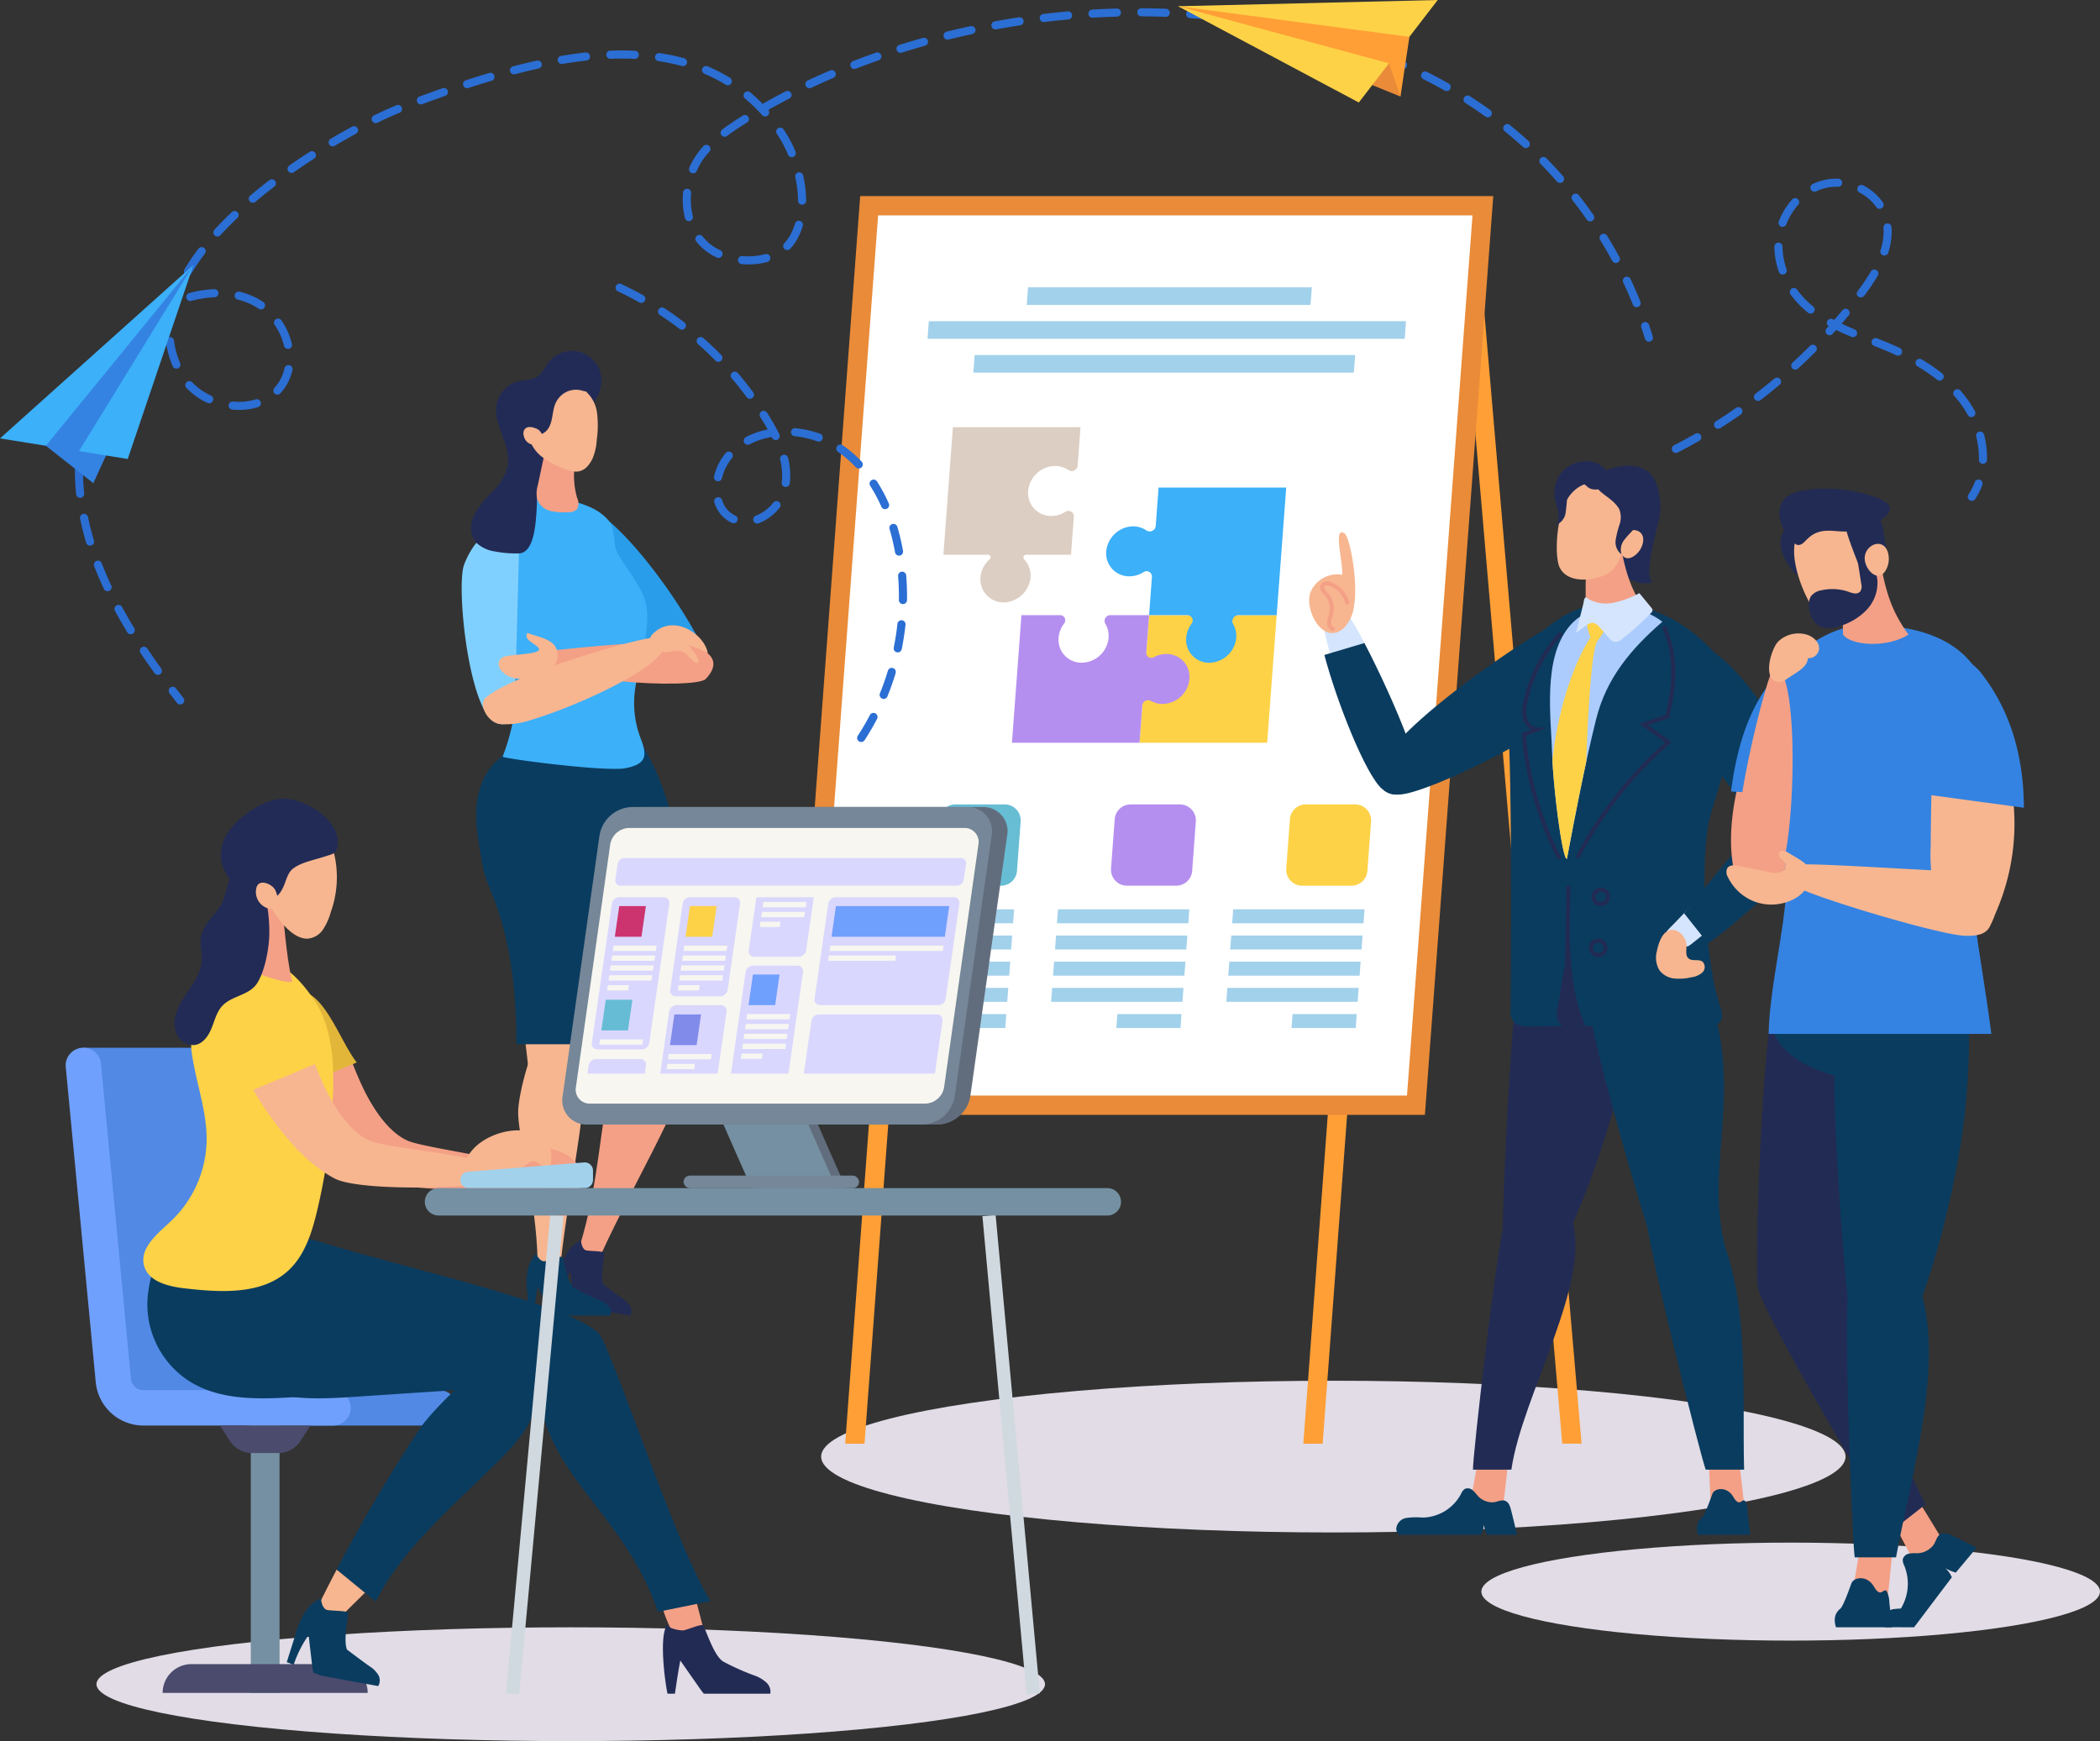 <svg xmlns="http://www.w3.org/2000/svg" width="467.905" height="388.011" viewBox="0 0 467.905 388.011">
  <rect x="0" y="0" width="467.905" height="388.011" fill="#333333" stroke="none"/>
  <g id="Grupo_28440" data-name="Grupo 28440" transform="translate(-767.925 -132.668)">
    <g id="Grupo_28410" data-name="Grupo 28410" transform="translate(870.794 210.861)">
      <path id="Trazado_22655" data-name="Trazado 22655" d="M-593.777,343.2c-1.863,4.909-2.161,19.469-6.546,33.627-.174.923,4.274,2.361,4.819,1.69,7.034-15.464,17.671-32.828,19.776-42.879.7-3.355-2.73-10.745-6.855-7.968C-586.337,330.2-592.232,339.126-593.777,343.2Z" transform="translate(626.617 -177.289)" fill="#f4a086"/>
      <path id="Trazado_22656" data-name="Trazado 22656" d="M-605.485,387.347a13.73,13.73,0,0,1,1.707-3.928,6.845,6.845,0,0,1,3.1-2.713c.009.738.325,1.861,1,2.159.534.235,3.67.153,4.107.54.294.259-.959,5.03-.162,7.082,0,0,2.857,2.163,4.331,3.2a5.394,5.394,0,0,1,1.579,1.517,2.125,2.125,0,0,1,.15,2.1,1.408,1.408,0,0,1-.119.155l-10.888-2-1.485-.584a14.215,14.215,0,0,1-.244-1.561q-.325-2.8-.652-5.6a21.666,21.666,0,0,0-2.858,5.685l-1.316-.518Q-606.358,390.116-605.485,387.347Z" transform="translate(627.282 -182.454)" fill="#222b54" fill-rule="evenodd"/>
      <path id="Trazado_22657" data-name="Trazado 22657" d="M-600.773,270.218c-.6,4.158.191,8.384,1.132,12.478,2.974,12.916,8.65,31.656,14.519,43.54.714,1.446,9.188,3.853,9.422,2.358,2.382-15.239-1-42.231-5.642-56.942-1-3.159-2.21-6.369-4.511-8.752C-592.549,255.968-599.674,262.655-600.773,270.218Z" transform="translate(626.681 -170.832)" fill="#f4a086"/>
      <path id="Trazado_22658" data-name="Trazado 22658" d="M-615.494,346.617c-.225,5.246,4.066,19.163,4.351,33.982.125.931,4.8.9,5.106.09,1.818-16.891,6.462-36.717,5.3-46.921-.387-3.405-5.967-9.343-9.01-5.411C-612.516,331.937-615.307,342.263-615.494,346.617Z" transform="translate(628.078 -177.289)" fill="#f7b690"/>
      <path id="Trazado_22659" data-name="Trazado 22659" d="M-613.317,391.968a13.745,13.745,0,0,1,.15-4.28,6.852,6.852,0,0,1,1.9-3.661c.278.684.984,1.612,1.722,1.642.583.023,3.472-1.2,4.02-1,.394.145,1.032,5.754,2.773,6.943a38,38,0,0,0,5.694,2.731,5.392,5.392,0,0,1,1.826,1.207,2.125,2.125,0,0,1,.525,2.037,1.378,1.378,0,0,1-.089.174h-12.665a14.188,14.188,0,0,1-.8-1.363l-2.657-4.974a21.644,21.644,0,0,0-.578,6.337h-1.415Q-613.114,394.865-613.317,391.968Z" transform="translate(627.877 -182.774)" fill="#0a3c5f" fill-rule="evenodd"/>
      <path id="Trazado_22660" data-name="Trazado 22660" d="M-589.876,278.3c-3.328,4.124-13.36,7.491-16.2,5.724-15.524-9.664-15.34-7.834-16.522-12.535-.916-3.642,1.048-7.324,2.943-10.567,1.69-2.895,19.057-5.6,26.868-3.567,1.584.413,4.029-.147,4.689,1.4,1.263,2.956,2.086,5.786,4.015,10.67C-582.995,272.177-586.73,274.4-589.876,278.3Z" transform="translate(628.784 -170.51)" fill="#222b56" fill-rule="evenodd"/>
      <path id="Trazado_22661" data-name="Trazado 22661" d="M-620.54,262.436c5.524-7.557,18.6-6.314,22.6,3.517,4.428,10.875-1,53.757-3.492,62.041-1.133,2.154-10.865,6.131-12.62,2.073-1.3-12.681-5.174-36.256-7.063-42.677C-622.534,282.563-626.268,270.273-620.54,262.436Z" transform="translate(628.861 -170.597)" fill="#f7b690"/>
      <path id="Trazado_22662" data-name="Trazado 22662" d="M-571.64,234.744c.324,1.015-6.142,2-7.032,1.2-8.251-7.348-18.72-17.5-24.009-27.2-.91-1.669,3.119-7.45,2.878-9.335C-590.919,201.982-574.539,225.689-571.64,234.744Z" transform="translate(626.857 -164.999)" fill="#2a9dea"/>
      <path id="Trazado_22663" data-name="Trazado 22663" d="M-590.38,256.966c-1.925-.772-4.236,1.015-6.016,1.588a23.353,23.353,0,0,1-7.4,1.129c-4.968-.056-10.2-1.654-14.736.381-4.334,1.947-6.726,6.814-7.2,11.541s.62,9.449,1.414,14.132c.892,5.255,7.372,12.686,7.443,39.311h39.631C-574.855,284.207-587.1,258.282-590.38,256.966Z" transform="translate(629.074 -170.522)" fill="#0a3c5f" fill-rule="evenodd"/>
      <path id="Trazado_22664" data-name="Trazado 22664" d="M-589.953,239.842c.856-5.77,3.028-11.429,2.6-17.247-.337-4.592-4.114-8.435-6.519-12.711-1.141-2.029-.492-5.42-1.864-7.119-2.831-3.507-6.934-4.079-11.223-5.464-11.74-3.791-14.783,13.769-14.3,17.636s2.91,9.3,3.607,13.133c1.787,9.818,1.726,17.774-1.856,27.089-.164.425,23.039,3.459,27.381,2.585,4.4-.886,4.964-2.527,3.455-6.416A21.988,21.988,0,0,1-589.953,239.842Z" transform="translate(628.637 -164.745)" fill="#3cb0f9"/>
      <path id="Trazado_22665" data-name="Trazado 22665" d="M-578.578,233.508c-9.18-.934-25.855,1.381-31.9,1.761.251,7.006,35,8.459,37.244,6.119C-568.148,236.078-575.655,233.8-578.578,233.508Z" transform="translate(627.595 -168.261)" fill="#f4a086"/>
      <path id="Trazado_22666" data-name="Trazado 22666" d="M-616.714,212.257q-.431,16.488-.861,32.977a4.116,4.116,0,0,1-.639,2.553c-1.165,1.426-3.745.934-4.947-.461-5.187-6.018-7.343-29.873-5.733-34.2,1.322-3.557,3.892-7.084,7.433-8.687C-616.53,202.2-616.613,208.411-616.714,212.257Z" transform="translate(629.418 -165.438)" fill="#80d0ff"/>
      <path id="Trazado_22667" data-name="Trazado 22667" d="M-584.4,232.007c-1.776-1.184-33.839,8.316-39.282,13.533-1.481,1.42.506,5.333,3.275,5.749a16.861,16.861,0,0,0,6.14-.66C-601.805,247.01-579.072,236.268-584.4,232.007Z" transform="translate(628.914 -168.128)" fill="#f7b690"/>
      <path id="Trazado_22668" data-name="Trazado 22668" d="M-598.507,165.47a6.745,6.745,0,0,0-5.326-4.091,6.744,6.744,0,0,0-6.156,2.686,11.909,11.909,0,0,1-2.119,2.866c-1.262.939-2.994.8-4.518,1.185A6.607,6.607,0,0,0-621.353,173c-1.03,4.724,3.308,9.353,2.407,14.1a11.814,11.814,0,0,1-3.359,5.58,21.736,21.736,0,0,0-4.088,5.15c-.951,1.985-1.051,4.569.411,6.215a7.6,7.6,0,0,0,4.19,1.99,24.106,24.106,0,0,0,5.215.433c4.057,0,4.057-8.352,4.264-14.811.12-3.739,8.772-4.144,9.829-7.731.579-1.967-.079-4.082.119-6.123a8.477,8.477,0,0,1,2.483-4.85,8.413,8.413,0,0,0,1.772-4.158A6.621,6.621,0,0,0-598.507,165.47Z" transform="translate(629.195 -161.333)" fill="#222b56" fill-rule="evenodd"/>
      <path id="Trazado_22669" data-name="Trazado 22669" d="M-602.383,188.571a17.891,17.891,0,0,0,.481,7.881,2.806,2.806,0,0,1,.024,2.376,2.6,2.6,0,0,1-2.137.751,12.319,12.319,0,0,1-3.914-.293,4.173,4.173,0,0,1-2.862-2.487,6.193,6.193,0,0,1,.108-3.214q.649-3.053,1.3-6.107a3.518,3.518,0,0,1,.677-1.677,2.4,2.4,0,0,1,2.837-.294,7.033,7.033,0,0,1,2.178,2.127Z" transform="translate(627.642 -163.63)" fill="#f4a086"/>
      <path id="Trazado_22670" data-name="Trazado 22670" d="M-598.715,186.2a12.236,12.236,0,0,0,.969-4.275,22.253,22.253,0,0,0,.052-6.046,7.7,7.7,0,0,0-2.969-5.105,8.037,8.037,0,0,0-7.04-.549,7.481,7.481,0,0,0-4.729,3.95,10.384,10.384,0,0,0-.546,3.4,12.586,12.586,0,0,0,.316,4.454,8.16,8.16,0,0,0,2.95,3.9,19.542,19.542,0,0,0,4.374,2.332,8.75,8.75,0,0,0,2.75.776C-600.685,189.151-599.505,187.78-598.715,186.2Z" transform="translate(627.841 -162.136)" fill="#f7b690"/>
      <path id="Trazado_22671" data-name="Trazado 22671" d="M-607.156,173.617c-.851,1.919-.522,4.337-1.859,5.956a3.663,3.663,0,0,1-4.626.734,4.175,4.175,0,0,1-1.816-3.286,6.1,6.1,0,0,1,1.1-3.672,11.542,11.542,0,0,1,2.738-2.752,13.851,13.851,0,0,1,5.361-2.6,8.955,8.955,0,0,1,3.786-.01c.937.208,2.751.718,3,1.826s-.717,1.3-1.495,1.081a5.027,5.027,0,0,0-3.426.052A5.163,5.163,0,0,0-607.156,173.617Z" transform="translate(628.075 -161.955)" fill="#222b56" fill-rule="evenodd"/>
      <path id="Trazado_22672" data-name="Trazado 22672" d="M-611.7,180.334a3.1,3.1,0,0,0-1.154-.222,1.432,1.432,0,0,0-1.048.468,1.709,1.709,0,0,0-.208,1.518,2.478,2.478,0,0,0,2.851,1.957,1.673,1.673,0,0,0,1.249-2.139A2.309,2.309,0,0,0-611.7,180.334Z" transform="translate(627.952 -163.141)" fill="#f7b690"/>
      <path id="Trazado_22673" data-name="Trazado 22673" d="M-613.892,230.885c-1.187,1.722,2.842,2.735,2.574,3.787-.233.914-5.94,1.052-7.3,1.4a2,2,0,0,0-1.646,1.248,2.354,2.354,0,0,0,.683,2.088,5.4,5.4,0,0,0,4.387,1.672,15.318,15.318,0,0,0,4.578-1.253,7.233,7.233,0,0,0,2.27-1.217,3.757,3.757,0,0,0,.266-5.211C-609.53,231.986-612.176,231.583-613.892,230.885Z" transform="translate(628.542 -168.03)" fill="#f7b690"/>
      <path id="Trazado_22674" data-name="Trazado 22674" d="M-570.115,235.273a14.892,14.892,0,0,0-4.352-1.8c.871.862,2.7,3.049,2.194,3.848-.486.774-2.772-2.417-3.685-2.549-1.8-.26-3.781.686-5.468-.141-1.272-.623-2.145-2.413-1.113-3.527C-577.926,226.117-570.7,231.064-570.115,235.273Z" transform="translate(624.949 -167.849)" fill="#f7b690"/>
    </g>
    <ellipse id="Elipse_1073" data-name="Elipse 1073" cx="105.672" cy="12.681" rx="105.672" ry="12.681" transform="translate(789.42 495.318)" fill="#e1dce6" style="mix-blend-mode: multiply;isolation: isolate"/>
    <ellipse id="Elipse_1074" data-name="Elipse 1074" cx="114.125" cy="16.907" rx="114.125" ry="16.907" transform="translate(950.886 440.369)" fill="#e1dce6" style="mix-blend-mode: multiply;isolation: isolate"/>
    <ellipse id="Elipse_1075" data-name="Elipse 1075" cx="68.919" cy="10.919" rx="68.919" ry="10.919" transform="translate(1097.991 476.445)" fill="#e1dce6" style="mix-blend-mode: multiply;isolation: isolate"/>
    <g id="Grupo_28415" data-name="Grupo 28415" transform="translate(944.353 176.362)">
      <path id="Trazado_22675" data-name="Trazado 22675" d="M-378.277,145.673l22.152,257.684h-4.309l-22.152-257.684Z" transform="translate(532.094 -125.327)" fill="#ff9f36"/>
      <path id="Trazado_22676" data-name="Trazado 22676" d="M-420.079,305.8h-4.309l-8.4,112.977h4.309Zm-106.389,0-8.4,112.977h4.309l8.4-112.977Z" transform="translate(546.756 -140.743)" fill="#ff9f36"/>
      <path id="Trazado_22677" data-name="Trazado 22677" d="M-548.022,327.922h141.059l15.234-204.763H-532.789Z" transform="translate(548.022 -123.159)" fill="#e98b38"/>
      <path id="Trazado_22678" data-name="Trazado 22678" d="M-410.459,324.072l14.593-196.145H-528.307L-542.9,324.072Z" transform="translate(547.529 -123.618)" fill="#fff"/>
      <g id="Grupo_28413" data-name="Grupo 28413" transform="translate(18.736 135.569)">
        <path id="Trazado_22679" data-name="Trazado 22679" d="M-422.567,291.288H-411.6a3.565,3.565,0,0,0,3.556-3.3l.817-10.985a3.566,3.566,0,0,0-3.556-3.831h-10.965a3.566,3.566,0,0,0-3.556,3.3l-.818,10.986A3.566,3.566,0,0,0-422.567,291.288Z" transform="translate(517.551 -273.171)" fill="#fdd247" fill-rule="evenodd"/>
        <path id="Trazado_22680" data-name="Trazado 22680" d="M-439.364,299.044l-.231,3.111h29.261l.231-3.111Zm28.827,5.835H-439.8l-.232,3.112h29.261Zm-.435,5.836h-29.261l-.231,3.111H-411.2Zm-.434,5.835h-29.261l-.231,3.111h29.261Zm-.435,5.836h-14.294l-.231,3.111h14.294Z" transform="translate(518.972 -275.662)" fill="#a2d1eb"/>
        <g id="Grupo_28411" data-name="Grupo 28411" transform="translate(39.037 0)">
          <path id="Trazado_22681" data-name="Trazado 22681" d="M-465.763,291.288H-454.8a3.565,3.565,0,0,0,3.556-3.3l.818-10.985a3.567,3.567,0,0,0-3.556-3.831h-10.966a3.566,3.566,0,0,0-3.556,3.3l-.818,10.986A3.566,3.566,0,0,0-465.763,291.288Z" transform="translate(482.672 -273.171)" fill="#b58fef"/>
          <path id="Trazado_22682" data-name="Trazado 22682" d="M-482.56,299.044l-.231,3.111h29.261l.231-3.111Zm28.827,5.835h-29.261l-.231,3.112h29.261Zm-.435,5.836h-29.261l-.231,3.111H-454.4Zm-.434,5.835h-29.261l-.231,3.111h29.261Zm-.434,5.836h-14.3l-.231,3.111h14.294Z" transform="translate(484.094 -275.662)" fill="#a2d1eb"/>
        </g>
        <g id="Grupo_28412" data-name="Grupo 28412" transform="translate(0 0)">
          <path id="Trazado_22683" data-name="Trazado 22683" d="M-508.958,291.288h10.966a3.565,3.565,0,0,0,3.555-3.3l.818-10.985a3.567,3.567,0,0,0-3.556-3.831h-10.966a3.566,3.566,0,0,0-3.556,3.3l-.817,10.986A3.565,3.565,0,0,0-508.958,291.288Z" transform="translate(525.868 -273.171)" fill="#67bdd4" fill-rule="evenodd"/>
          <path id="Trazado_22684" data-name="Trazado 22684" d="M-525.756,299.044l-.231,3.111h29.261l.231-3.111Zm28.827,5.835H-526.19l-.231,3.112h29.261Zm-.434,5.836h-29.261l-.232,3.111H-497.6Zm-.435,5.835h-29.261l-.231,3.111h29.261Zm-.434,5.836h-14.3l-.231,3.111h14.3Z" transform="translate(527.29 -275.662)" fill="#a2d1eb"/>
        </g>
      </g>
      <path id="Trazado_22685" data-name="Trazado 22685" d="M-492.461,149.594h63.234l.292-3.921h-63.234Zm-21.815,3.619-.291,3.921h106.325l.292-3.921Zm94.992,7.541h-84.78l-.292,3.921h84.78Z" transform="translate(544.801 -125.327)" fill="#a2d1eb"/>
      <g id="Grupo_28414" data-name="Grupo 28414" transform="translate(33.767 51.505)">
        <path id="Trazado_22686" data-name="Trazado 22686" d="M-462.29,254.94h28.434l2.121-28.434h-28.434Z" transform="translate(506.001 -184.614)" fill="#fdd247" fill-rule="evenodd"/>
        <path id="Trazado_22687" data-name="Trazado 22687" d="M-465.353,203.753a5.3,5.3,0,0,1,3.84.867,1.342,1.342,0,0,0,2.038-1.056l.635-8.52h28.434l-2.121,28.434h-8.52a1.346,1.346,0,0,0-1.2,1.959,5.344,5.344,0,0,1,.576,3.9,6.16,6.16,0,0,1-5.221,4.7,5.115,5.115,0,0,1-5.792-5.533,5.9,5.9,0,0,1,1.129-3.035,1.2,1.2,0,0,0-.885-2h-8.518l.635-8.518a1.2,1.2,0,0,0-1.92-1.034,5.853,5.853,0,0,1-3.1.9,5.118,5.118,0,0,1-5.069-6.2A6.158,6.158,0,0,1-465.353,203.753Z" transform="translate(506.793 -181.585)" fill="#3cb0f9"/>
        <path id="Trazado_22688" data-name="Trazado 22688" d="M-482.134,228.376a5.86,5.86,0,0,0-1.225,3.993,5.079,5.079,0,0,0,4.52,4.7,6.079,6.079,0,0,0,6.616-5.533,5.222,5.222,0,0,0-.732-3.129,1.285,1.285,0,0,1,1.126-1.9h8.631l-.619,8.3a1.13,1.13,0,0,0,1.717,1.05,5.78,5.78,0,0,1,3.512-.65,5.081,5.081,0,0,1,4.4,4.871,6.082,6.082,0,0,1-5.994,6.213,5.227,5.227,0,0,1-2.637-.695,1.29,1.29,0,0,0-1.884,1.046l-.619,8.3h-28.434l2.121-28.434H-483A1.137,1.137,0,0,1-482.134,228.376Z" transform="translate(509.03 -184.614)" fill="#b58fef"/>
        <path id="Trazado_22689" data-name="Trazado 22689" d="M-508.537,180.151H-480.1l-.635,8.521a1.342,1.342,0,0,1-2.038,1.056,5.3,5.3,0,0,0-3.84-.867,6.16,6.16,0,0,0-5.063,4.872,5.118,5.118,0,0,0,5.069,6.2,5.856,5.856,0,0,0,3.1-.9,1.2,1.2,0,0,1,1.919,1.034l-.636,8.518H-492.2a.61.61,0,0,0-.479,1,5.237,5.237,0,0,1,1.311,4.863,6.16,6.16,0,0,1-5.222,4.7,5.115,5.115,0,0,1-5.791-5.533,6.009,6.009,0,0,1,2.038-4.033.561.561,0,0,0-.347-1h-9.965Z" transform="translate(510.658 -180.151)" fill="#dccec3"/>
      </g>
    </g>
    <g id="Grupo_28424" data-name="Grupo 28424" transform="translate(782.56 310.655)">
      <g id="Grupo_28417" data-name="Grupo 28417" transform="translate(110.667 1.858)">
        <path id="Trazado_22690" data-name="Trazado 22690" d="M-537.7,365.513h-18.917l-9.458-21.444h18.917Z" transform="translate(600.887 -280.579)" fill="#616d7d"/>
        <path id="Trazado_22691" data-name="Trazado 22691" d="M-540.054,365.513h-18.917l-9.459-21.444h18.917Z" transform="translate(601.113 -280.579)" fill="#7590a2"/>
        <rect id="Rectángulo_4480" data-name="Rectángulo 4480" width="39.108" height="2.798" rx="1.399" transform="translate(27.002 82.136)" fill="#758798"/>
        <path id="Trazado_22692" data-name="Trazado 22692" d="M-595.265,344.585a5.383,5.383,0,0,1-5.443-6.34l8.213-58.091a7.56,7.56,0,0,1,7.236-6.34h74.7a5.382,5.382,0,0,1,5.443,6.34l-8.213,58.091a7.558,7.558,0,0,1-7.235,6.34Z" transform="translate(604.227 -273.815)" fill="#616d7d"/>
        <path id="Trazado_22693" data-name="Trazado 22693" d="M-599.089,344.585a5.382,5.382,0,0,1-5.443-6.34l8.212-58.091a7.56,7.56,0,0,1,7.236-6.34h74.7a5.382,5.382,0,0,1,5.443,6.34l-8.212,58.091a7.56,7.56,0,0,1-7.236,6.34Z" transform="translate(604.595 -273.815)" fill="#758798"/>
        <path id="Trazado_22694" data-name="Trazado 22694" d="M-598.112,340.413a3.114,3.114,0,0,1-3.152-3.671l7.647-54.089a4.372,4.372,0,0,1,4.191-3.672h74.7a3.114,3.114,0,0,1,3.152,3.672l-7.647,54.089a4.372,4.372,0,0,1-4.19,3.671Z" transform="translate(604.278 -274.312)" fill="#f7f6f0"/>
        <g id="Grupo_28416" data-name="Grupo 28416" transform="translate(5.588 11.362)">
          <path id="Trazado_22695" data-name="Trazado 22695" d="M-515.455,292.558h-74.911a1.149,1.149,0,0,1-1.164-1.359l.5-3.451a1.625,1.625,0,0,1,1.556-1.359h74.91a1.149,1.149,0,0,1,1.164,1.359l-.5,3.451A1.624,1.624,0,0,1-515.455,292.558Z" transform="translate(597.751 -286.388)" fill="#dad7fe"/>
          <path id="Trazado_22696" data-name="Trazado 22696" d="M-586.184,329.967h-9.9a1.225,1.225,0,0,1-1.239-1.448l4.463-31.011a1.729,1.729,0,0,1,1.656-1.448h9.9a1.224,1.224,0,0,1,1.239,1.448l-4.463,31.011A1.729,1.729,0,0,1-586.184,329.967Z" transform="translate(598.309 -287.319)" fill="#dad7fe"/>
          <path id="Trazado_22697" data-name="Trazado 22697" d="M-514.852,320.112h-26.325a1.224,1.224,0,0,1-1.239-1.448l3.044-21.156a1.73,1.73,0,0,1,1.656-1.448h26.324a1.224,1.224,0,0,1,1.239,1.448l-3.044,21.156A1.729,1.729,0,0,1-514.852,320.112Z" transform="translate(593.022 -287.319)" fill="#dad7fe"/>
          <path id="Trazado_22698" data-name="Trazado 22698" d="M-514.179,326.509a1.239,1.239,0,0,0-1.125-1.553h-26.521a1.749,1.749,0,0,0-1.572,1.553l-1.675,11.637h29.219Z" transform="translate(593.277 -290.101)" fill="#dad7fe"/>
          <path id="Trazado_22699" data-name="Trazado 22699" d="M-546.987,314.484a1.239,1.239,0,0,0-1.125-1.553h-10.1a1.748,1.748,0,0,0-1.572,1.553l-3.238,22.505h12.8Z" transform="translate(595.005 -288.944)" fill="#dad7fe"/>
          <path id="Trazado_22700" data-name="Trazado 22700" d="M-585.374,337.524a1.239,1.239,0,0,0-1.126-1.553h-10.1a1.746,1.746,0,0,0-1.572,1.553l-.242,1.684h12.795Z" transform="translate(598.412 -291.162)" fill="#dad7fe"/>
          <path id="Trazado_22701" data-name="Trazado 22701" d="M-566.858,318.141h-9.9A1.225,1.225,0,0,1-578,316.693l2.761-19.185a1.729,1.729,0,0,1,1.656-1.448h9.9a1.225,1.225,0,0,1,1.239,1.448l-2.761,19.185A1.729,1.729,0,0,1-566.858,318.141Z" transform="translate(596.448 -287.319)" fill="#dad7fe"/>
          <path id="Trazado_22702" data-name="Trazado 22702" d="M-556.946,296.06l-1.686,11.722a1.24,1.24,0,0,0,1.126,1.553h10.1a1.747,1.747,0,0,0,1.572-1.553l1.687-11.722Z" transform="translate(594.584 -287.319)" fill="#dad7fe"/>
          <path id="Trazado_22703" data-name="Trazado 22703" d="M-565.7,324.227a1.239,1.239,0,0,0-1.125-1.553h-10.1a1.748,1.748,0,0,0-1.572,1.553l-1.971,13.7h12.8Z" transform="translate(596.684 -289.882)" fill="#dad7fe"/>
          <path id="Trazado_22704" data-name="Trazado 22704" d="M-585.724,305.077h-5.939l.984-6.836h5.939Z" transform="translate(597.762 -287.529)" fill="#cc346f"/>
          <path id="Trazado_22705" data-name="Trazado 22705" d="M-592.132,308l-.168,1.174h9.591l.168-1.174Zm-.485,3.375h9.591l.169-1.174h-9.591Zm-.317,2.2h9.591l.169-1.174h-9.591Zm-.316,2.2h9.591l.169-1.174h-9.591Zm-.317,2.2h4.686l.169-1.173H-593.4Z" transform="translate(597.946 -288.469)" fill="#f7f6f0"/>
          <path id="Trazado_22706" data-name="Trazado 22706" d="M-568.281,305.077h-5.938l.984-6.836h5.939Z" transform="translate(596.083 -287.529)" fill="#fdd247" fill-rule="evenodd"/>
          <path id="Trazado_22707" data-name="Trazado 22707" d="M-574.688,308l-.169,1.174h9.591L-565.1,308Zm-.486,3.375h9.591l.169-1.174h-9.591Zm-.316,2.2h9.59l.169-1.174h-9.591Zm-.317,2.2h9.591l.169-1.174h-9.591Zm-.317,2.2h4.686l.169-1.173h-4.686Z" transform="translate(596.266 -288.469)" fill="#f7f6f0"/>
          <path id="Trazado_22708" data-name="Trazado 22708" d="M-552.76,321.948H-558.7l.984-6.836h5.939Z" transform="translate(594.588 -289.154)" fill="#70a0fe"/>
          <path id="Trazado_22709" data-name="Trazado 22709" d="M-559.168,324.874l-.168,1.174h9.591l.168-1.174Zm-.485,3.375h9.591l.169-1.174h-9.591Zm-.317,2.2h9.591l.169-1.174H-559.8Zm-.316,2.2h9.591l.169-1.174h-9.591Zm-.317,2.2h4.686l.169-1.174h-4.686Z" transform="translate(594.772 -290.093)" fill="#f7f6f0"/>
          <path id="Trazado_22710" data-name="Trazado 22710" d="M-555.125,297.242l-.169,1.174h9.591l.169-1.174Zm-.485,3.375h9.591l.169-1.174h-9.591Zm-.317,2.2h4.454l.169-1.174h-4.454Z" transform="translate(594.322 -287.433)" fill="#f7f6f0"/>
          <path id="Trazado_22711" data-name="Trazado 22711" d="M-512.984,305.077h-25.253l.984-6.836H-512Z" transform="translate(592.618 -287.529)" fill="#70a0fe"/>
          <path id="Trazado_22712" data-name="Trazado 22712" d="M-538.6,308l-.169,1.174h25.253l.169-1.174Zm-.486,3.375h14.979l.169-1.174h-14.979Z" transform="translate(592.701 -288.469)" fill="#f7f6f0"/>
          <path id="Trazado_22713" data-name="Trazado 22713" d="M-572.125,331.792h-5.938l.984-6.836h5.939Z" transform="translate(596.453 -290.101)" fill="#818bea" fill-rule="evenodd"/>
          <path id="Trazado_22714" data-name="Trazado 22714" d="M-578.431,334.719l-.169,1.174h9.591l.169-1.174Zm-.486,3.375h6.167l.169-1.174h-6.167Z" transform="translate(596.535 -291.041)" fill="#f7f6f0"/>
          <path id="Trazado_22715" data-name="Trazado 22715" d="M-589.049,328.186h-5.938l.984-6.836h5.939Z" transform="translate(598.082 -289.754)" fill="#66bcd5" fill-rule="evenodd"/>
          <path id="Trazado_22716" data-name="Trazado 22716" d="M-595.322,331.113l-.168,1.174h9.591l.168-1.174Z" transform="translate(598.131 -290.694)" fill="#f7f6f0"/>
        </g>
      </g>
      <g id="Grupo_28418" data-name="Grupo 28418" transform="translate(0 55.501)">
        <path id="Trazado_22717" data-name="Trazado 22717" d="M-699.633,333.173l0,.05a3.864,3.864,0,0,1,.591-.05,3.942,3.942,0,0,1,3.924,3.569l6.68,70.214a2.781,2.781,0,0,0,2.781,2.532H-643.4a3.942,3.942,0,0,1,3.942,3.942,3.942,3.942,0,0,1-3.942,3.942h-42.253a10.656,10.656,0,0,1-8.1-3.741c-2.324.173-11.326.943-11.326.943l-9.224-2.935-8.382-78.466Z" transform="translate(726.632 -333.173)" fill="#5189e5"/>
        <path id="Trazado_22718" data-name="Trazado 22718" d="M-709.726,409.488a2.781,2.781,0,0,1-2.78-2.532l-6.68-70.214a3.942,3.942,0,0,0-3.924-3.569h0a3.941,3.941,0,0,0-3.924,4.315l6.678,70.2a10.677,10.677,0,0,0,10.63,9.682h42.253a3.942,3.942,0,0,0,3.942-3.942h0a3.942,3.942,0,0,0-3.942-3.942Z" transform="translate(727.052 -333.173)" fill="#70a0fe"/>
        <rect id="Rectángulo_4481" data-name="Rectángulo 4481" width="6.41" height="59.58" transform="translate(41.242 84.198)" fill="#7590a2"/>
        <path id="Trazado_22719" data-name="Trazado 22719" d="M-703.147,491.586h0a6.409,6.409,0,0,1,6.41-6.409h32.867a6.409,6.409,0,0,1,6.41,6.409h-45.688Z" transform="translate(724.751 -347.808)" fill="#4b4b6d"/>
        <path id="Trazado_22720" data-name="Trazado 22720" d="M-676.017,432.472h-5.852a5.871,5.871,0,0,1-4.939-2.7l-2.208-3.434h20.145l-2.209,3.434A5.868,5.868,0,0,1-676.017,432.472Z" transform="translate(723.39 -342.143)" fill="#4b4b6d"/>
      </g>
      <g id="Grupo_28420" data-name="Grupo 28420" transform="translate(17.295)">
        <path id="Trazado_22721" data-name="Trazado 22721" d="M-621.419,359.49c-3.1-1.46-20.861-3.941-24-5.31-4.327-1.885-7.606-6.968-9.731-11.182a77.643,77.643,0,0,1-3.046-7.2l-13.275,7.014a78.3,78.3,0,0,0,6,8.842c3.375,4.3,7.285,8.317,12.109,10.894,5.028,2.686,25.836,3.012,31.468,2.123C-617.359,363.725-618.32,360.95-621.419,359.49Z" transform="translate(704.406 -277.925)" fill="#f4a086"/>
        <path id="Trazado_22722" data-name="Trazado 22722" d="M-668.327,319.737c-3.5-1.9-10.7-1.5-11.044,3.553-.2,2.972,1.5,6.217,2.632,8.887a78.6,78.6,0,0,0,4.327,8.686c.058.1.121.2.179.3l14.628-6.1C-660.819,331.013-663.83,322.172-668.327,319.737Z" transform="translate(705.168 -276.278)" fill="#e2b639"/>
        <path id="Trazado_22723" data-name="Trazado 22723" d="M-603.857,360.491a6.175,6.175,0,0,1,2.071,4.2c.034,1.6-1.272,4.81-2.461,3.738-.982-.886-1.228-2.368-2.55-2.327a11.46,11.46,0,0,0-3.737,1.259c-3.628,1.441-14.619-.514-9.943-6.26C-616.895,356.7-607.766,356.767-603.857,360.491Z" transform="translate(699.606 -280.038)" fill="#f4a086"/>
        <path id="Trazado_22724" data-name="Trazado 22724" d="M-575.525,480.045c.75,1.126,1.752,2.383,3.1,2.351,2.33-.055,2.5-3.38,1.916-5.619q-.943-3.623-1.888-7.246l-7.319,2.139A30.559,30.559,0,0,0-575.525,480.045Z" transform="translate(695.572 -290.801)" fill="#f4a086"/>
        <path id="Trazado_22725" data-name="Trazado 22725" d="M-604.911,401.367c-5.89-6.5-42.7-14.591-60.016-19.887-12.929-3.956-26.233-6.18-28.2,11.282a20.346,20.346,0,0,0,9.438,19.232c7.028,4.316,15.863,3.912,24.092,3.367l41-2.715c1.5,20.533,18.95,27.884,26.763,50.627l11.737-2.393C-587.213,450.172-601.986,405.116-604.911,401.367Z" transform="translate(706.503 -282.056)" fill="#0a3c5f" fill-rule="evenodd"/>
        <path id="Trazado_22726" data-name="Trazado 22726" d="M-664.194,468.7c-.6,1.213-1.188,2.71-.485,3.863,1.212,1.991,4.177.475,5.824-1.15l5.331-5.258-7.182-4.291Q-662.483,465.266-664.194,468.7Z" transform="translate(703.783 -290.063)" fill="#f7b690"/>
        <path id="Trazado_22727" data-name="Trazado 22727" d="M-697.379,411.994c7.028,4.316,15.863,3.912,24.093,3.367l48.742-3.227c2.594-.172,5.5-.5,7.121-2.536,1.89-2.376.975-6.089-1.176-8.231s-5.176-3.1-8.079-3.991q-25.969-7.949-51.937-15.9c-12.929-3.956-26.233-6.18-28.2,11.282A20.347,20.347,0,0,0-697.379,411.994Z" transform="translate(707.82 -282.056)" fill="#0a3c5f" fill-rule="evenodd"/>
        <path id="Trazado_22728" data-name="Trazado 22728" d="M-611.969,408.407c-3.58-11.081-25.9,10.791-29.8,16.678a351.73,351.73,0,0,0-18.478,31.336l8.715,7.134c5.716-11.516,17.116-21.237,26.441-30.435,3.065-3.023,6.192-6.132,8.064-10.057S-611.331,410.384-611.969,408.407Z" transform="translate(703.325 -284.619)" fill="#0a3c5f" fill-rule="evenodd"/>
        <path id="Trazado_22729" data-name="Trazado 22729" d="M-697.127,332.127c.887,6.613,3.426,13.024,3.318,19.694a25.348,25.348,0,0,1-7.887,17.843c-3,2.82-7.119,6.021-6.045,10,.966,3.575,5.437,4.634,9.117,5.052,8.024.912,17.18,1.476,23.083-4.035,3.615-3.375,5.179-8.366,6.33-13.175a133.305,133.305,0,0,0,3.561-26c.279-7.456-.219-15.4-4.5-21.51-4.27-6.085-9.062-10.12-16.05-7.974C-694.15,319.813-698.006,325.569-697.127,332.127Z" transform="translate(707.915 -275.579)" fill="#fdd247"/>
        <path id="Trazado_22730" data-name="Trazado 22730" d="M-578.848,475.538c.455.8,2.556,1.17,3.421,1.206.684.027,3.816-1.4,4.493-1.167.488.168,2.305,6.707,4.562,8.094a53.471,53.471,0,0,0,7.161,3.184,7.815,7.815,0,0,1,2.361,1.408,2.837,2.837,0,0,1,1,2.374,1.324,1.324,0,0,1-.07.2h-14.764c-.429-.5-.816-1.051-1.192-1.589l-4.05-5.8c-.426,2.112-.793,4.589-1.2,7.388h-1.649C-579.3,488.589-580.756,477.877-578.848,475.538Z" transform="translate(695.58 -291.379)" fill="#222b54" fill-rule="evenodd"/>
        <path id="Trazado_22731" data-name="Trazado 22731" d="M-670.508,476.71a16.008,16.008,0,0,1,1.99-4.579,7.983,7.983,0,0,1,3.619-3.163c.009.861.379,2.17,1.167,2.517.623.275,4.278.179,4.787.63.342.3-1.117,5.864-.188,8.255,0,0,3.33,2.521,5.048,3.733a6.285,6.285,0,0,1,1.841,1.769,2.479,2.479,0,0,1,.174,2.446,1.523,1.523,0,0,1-.138.182l-12.694-2.326-1.731-.68a16.5,16.5,0,0,1-.285-1.819q-.379-3.266-.76-6.53a25.248,25.248,0,0,0-3.332,6.627l-1.535-.6Z" transform="translate(704.509 -290.747)" fill="#0a3c5f" fill-rule="evenodd"/>
        <path id="Trazado_22732" data-name="Trazado 22732" d="M-630.773,358.7c-3.1-1.46-20.861-3.153-24-4.522-4.327-1.885-7.606-6.968-9.731-11.182a77.626,77.626,0,0,1-3.046-7.2l-13.275,7.014a78.3,78.3,0,0,0,6,8.842c3.375,4.3,7.285,8.317,12.108,10.894,5.029,2.686,25.836,2.223,31.468,1.334C-626.713,362.937-627.675,360.162-630.773,358.7Z" transform="translate(705.307 -277.925)" fill="#f7b690"/>
        <path id="Trazado_22733" data-name="Trazado 22733" d="M-670.708,328.286c-1.566-3.4-3.682-6.766-6.973-8.548-3.5-1.9-10.7-1.5-11.043,3.553-.205,2.972,1.5,6.217,2.632,8.887a78.61,78.61,0,0,0,4.327,8.686c.058.1.121.2.179.3l14.628-6.1C-667.716,333.089-669.825,330.2-670.708,328.286Z" transform="translate(706.069 -276.278)" fill="#fdd247"/>
        <path id="Trazado_22734" data-name="Trazado 22734" d="M-613.065,354.258a6.175,6.175,0,0,1,3.371,3.246c.576,1.494.436,4.955-1.047,4.35-1.224-.5-1.958-1.81-3.188-1.324a11.488,11.488,0,0,0-3.089,2.452c-2.924,2.586-13.926,4.473-11.476-2.518C-626.619,355.109-618.007,352.081-613.065,354.258Z" transform="translate(700.302 -279.634)" fill="#f7b690"/>
        <g id="Grupo_28419" data-name="Grupo 28419" transform="translate(6.955)">
          <path id="Trazado_22735" data-name="Trazado 22735" d="M-682.541,295.219c.618-1.166,7.4,2.331,7.8,3.168s.831,10.311,2.28,16.224c.313,1.277-12.337-2.632-11.438-4.176C-682.44,307.929-680.952,298.375-682.541,295.219Z" transform="translate(698.652 -273.995)" fill="#f4a086"/>
          <path id="Trazado_22736" data-name="Trazado 22736" d="M-663.144,284.989c-2.342-9.718-15.636-7.668-18.794-6.7s-3.238,5.435-3.543,8.724a8.311,8.311,0,0,0,1.755,5.659c1.161,1.549,6.218,3.882,6.5,3.943,1.877,3.234,4.927,6.932,8.029,6.887a4.59,4.59,0,0,0,3.486-2.047,13.575,13.575,0,0,0,1.708-3.81A23.036,23.036,0,0,0-663.144,284.989Z" transform="translate(698.803 -272.304)" fill="#f7b690"/>
          <path id="Trazado_22737" data-name="Trazado 22737" d="M-686.471,290.092a9.693,9.693,0,0,1-2.289-4.861,9.072,9.072,0,0,1,1.638-6.091c2.141-3.181,7.671-7.289,12.139-7.379,4.772-.1,12.969,4.655,12.191,10.561-.233,1.767-1.2,1.779-2.894,2.343-2.227.744-5.215,1.257-7.062,2.707-2.21,1.733-1.227,5.915-5.749,7.273-1.461.439-2.963,3.02-3.934,5.028C-683.585,298.361-685.351,291.444-686.471,290.092Z" transform="translate(699.122 -271.759)" fill="#222b56" fill-rule="evenodd"/>
          <path id="Trazado_22738" data-name="Trazado 22738" d="M-694.273,303.895c-.426,1.82.217,3.719.114,5.586-.24,4.34-4.3,7.477-5.652,11.606a6.563,6.563,0,0,0,.129,4.892,4,4,0,0,0,4.077,2.29c1.816-.329,2.992-2.1,3.674-3.815s1.131-3.606,2.4-4.943c1.965-2.063,5.366-2.253,7.258-4.383,1.824-2.054,3.182-7.758,3.182-11.968,0-8.115-2.6-15.52-6.5-14.352-2.323.7-2.994,4.927-3.612,6.787C-690.247,298.752-693.523,300.688-694.273,303.895Z" transform="translate(700.219 -273.389)" fill="#222b56" fill-rule="evenodd"/>
          <path id="Trazado_22739" data-name="Trazado 22739" d="M-679.626,292.83a1.661,1.661,0,0,0-.433.853,3.864,3.864,0,0,0,.5,2.924,3.863,3.863,0,0,0,2.442,1.685,1.625,1.625,0,0,0,1.172-.115c1.184-.722.583-3.233.014-4.206C-676.522,292.961-678.618,291.892-679.626,292.83Z" transform="translate(698.288 -273.753)" fill="#f7b690"/>
        </g>
      </g>
      <path id="Trazado_22740" data-name="Trazado 22740" d="M-602.17,361.46l-25.9,2.07a1.831,1.831,0,0,0-1.684,1.826h0a1.831,1.831,0,0,0,1.831,1.83h25.9a1.83,1.83,0,0,0,1.83-1.83v-2.071A1.831,1.831,0,0,0-602.17,361.46Z" transform="translate(717.684 -280.395)" fill="#a2d1eb"/>
      <g id="Grupo_28423" data-name="Grupo 28423" transform="translate(80.02 86.791)">
        <g id="Grupo_28421" data-name="Grupo 28421" transform="translate(18.081 5.969)">
          <rect id="Rectángulo_4482" data-name="Rectángulo 4482" width="107.041" height="2.956" transform="translate(0 106.585) rotate(-84.712)" fill="#d0d9df"/>
        </g>
        <g id="Grupo_28422" data-name="Grupo 28422" transform="translate(124.237 5.969)">
          <rect id="Rectángulo_4483" data-name="Rectángulo 4483" width="2.956" height="107.041" transform="matrix(0.996, -0.092, 0.092, 0.996, 0, 0.272)" fill="#d0d9df"/>
        </g>
        <path id="Trazado_22741" data-name="Trazado 22741" d="M-486.439,373.9H-635.455a3.052,3.052,0,0,1-3.052-3.052h0a3.052,3.052,0,0,1,3.052-3.053h149.016a3.052,3.052,0,0,1,3.053,3.053h0A3.052,3.052,0,0,1-486.439,373.9Z" transform="translate(638.507 -367.797)" fill="#7590a2"/>
      </g>
    </g>
    <g id="Grupo_28434" data-name="Grupo 28434" transform="translate(1059.626 235.458)">
      <g id="Grupo_28433" data-name="Grupo 28433">
        <path id="Trazado_22742" data-name="Trazado 22742" d="M-359.692,375.563c-1.25,2.633-2.952,5.6-5.422,6.341-1.713.512-6.525-2.728-7.488-4.029s2.023-64,4.179-67.821c2.892-5.121,25.715,1.951,24.929,10.835-1,11.357-4.239,23.44-8.079,34.7A188.486,188.486,0,0,1-359.692,375.563Z" transform="translate(415.878 -200.084)" fill="#222b54"/>
        <path id="Trazado_22743" data-name="Trazado 22743" d="M-313.938,445.917a17.141,17.141,0,0,1-7.548-.6q-.2-4.415-.394-8.829a2.115,2.115,0,0,1,.137-1.075,1.775,1.775,0,0,1,1.337-.737c2-.36,5.1-.472,5.423,2.081C-314.591,439.806-314.289,442.864-313.938,445.917Z" transform="translate(410.977 -212.229)" fill="#f4a086"/>
        <path id="Trazado_22744" data-name="Trazado 22744" d="M-373.551,445.917a16.236,16.236,0,0,1-7.41-.6l1.635-8.829a2.451,2.451,0,0,1,.385-1.075,2.316,2.316,0,0,1,1.5-.737c2.087-.36,5.2-.472,4.945,2.081C-372.8,439.806-373.2,442.864-373.551,445.917Z" transform="translate(416.664 -212.229)" fill="#f4a086"/>
        <path id="Trazado_22745" data-name="Trazado 22745" d="M-372.636,374.175c3.259-5.21,11.113-8.781,14.413.258,5.034,13.784-10.931,39.568-13.307,56.213h-8.548C-380.315,429.034-374.443,377.066-372.636,374.175Z" transform="translate(416.58 -205.914)" fill="#222b54"/>
        <path id="Trazado_22746" data-name="Trazado 22746" d="M-330.164,324.743c-2.081,1.639-4.833,1.891-7.414,1.891-21.249,0-33.545-6.911-30.606-16.672,3.019-10.026,22.035-8.407,31.967-5.177,2.141.7,5.261,1.371,6.724,3.37C-327.374,311.053-325.108,320.759-330.164,324.743Z" transform="translate(415.476 -199.504)" fill="#0a3c5f" fill-rule="evenodd"/>
        <path id="Trazado_22747" data-name="Trazado 22747" d="M-396.393,266.395c-2.041.54-4.528.777-5.965-.767a4.181,4.181,0,0,1-.906-3.46,9.732,9.732,0,0,1,1.378-3.41c4.925-8.366,26.625-23.568,35.62-28.8,3.959-2.3,2.6,18.512,1.1,20.791C-366.675,253.061-386.927,263.89-396.393,266.395Z" transform="translate(418.817 -192.521)" fill="#0a3c5f"/>
        <path id="Trazado_22748" data-name="Trazado 22748" d="M-321.118,375.529c-.451,2.634-3.852,5.891-6.1,6.628-1.558.512-7.353-2.728-8.711-4.029S-352.5,324.223-351.5,320.4a12.685,12.685,0,0,1,10.38-9.2c6.856-1.11,14.263,1.275,17,9.938C-317.5,342.051-325.7,357.672-321.118,375.529Z" transform="translate(413.833 -200.336)" fill="#0a3c5f"/>
        <path id="Trazado_22749" data-name="Trazado 22749" d="M-411.315,226.471c-.873-1.17-1.988-2.463-3.447-2.4a3.054,3.054,0,0,0-2.568,2.322,67.689,67.689,0,0,0,1.99,9.072l7.483-2.988A55.652,55.652,0,0,0-411.315,226.471Z" transform="translate(420.167 -191.971)" fill="#d5e5fd"/>
        <path id="Trazado_22750" data-name="Trazado 22750" d="M-407.8,233.376l-8.922,2.658c2.745,10.439,9.27,26.9,12.9,29.891,2.623,2.161,5.509,1.239,7.56-1.009C-394.035,262.475-402.469,243.59-407.8,233.376Z" transform="translate(420.107 -192.867)" fill="#0a3c5f"/>
        <path id="Trazado_22751" data-name="Trazado 22751" d="M-337.255,374.152c1.488-5.2,9.054-9.31,14.5.258,8.77,15.4,6.721,38.424,7.2,56.213H-324.1C-324.884,429.011-338.082,377.043-337.255,374.152Z" transform="translate(412.46 -205.891)" fill="#0a3c5f"/>
        <path id="Trazado_22752" data-name="Trazado 22752" d="M-370.839,237.756c-2.165,3.2-1.379,7.766-.84,11.468,1.153,7.922.818,63.863.71,65.11a3.149,3.149,0,0,0,1.694,3.2,5.88,5.88,0,0,0,2.428.326c11.16-.072,28.829-.145,39.989-.217a4.1,4.1,0,0,0,2.141-.4c1.339-.835.876-2.652.395-4.041-3.219-9.3-4.809-33.771-1.888-43.145,2.9-9.3,6.459-20.792,4.853-30.517-3.937-4.809-11.99-15.968-27.956-15.968C-360.511,223.575-368.9,234.883-370.839,237.756Z" transform="translate(415.828 -191.923)" fill="#0a3c5f"/>
        <path id="Trazado_22753" data-name="Trazado 22753" d="M-323.694,234.792c-1.524-.455-12.254.229-9.39,7.858,3.554,9.471,10.658,17.184,16.587,25.38a36.372,36.372,0,0,0,6.072,7.039,12.253,12.253,0,0,0,8.554,3.085c1.622-.133,4.014-.9,4.81-2.487.64-1.281-.155-3.386-.446-4.66C-298.538,266.483-315.231,237.318-323.694,234.792Z" transform="translate(412.101 -192.993)" fill="#0a3c5f"/>
        <path id="Trazado_22754" data-name="Trazado 22754" d="M-306.98,266.05a.779.779,0,0,1,.023.19C-306.963,266.177-306.974,266.113-306.98,266.05Z" transform="translate(409.542 -196.013)" fill="#18898d" fill-rule="evenodd"/>
        <path id="Trazado_22755" data-name="Trazado 22755" d="M-332.279,303.849c-.148,1.576,2.985,3,4.529,3.35.446.1,2.737-2.185,5.952-4.415l-4.905-5.017C-328.993,300.629-332.248,303.527-332.279,303.849Z" transform="translate(411.978 -199.067)" fill="#d5e5fd"/>
        <path id="Trazado_22756" data-name="Trazado 22756" d="M-357.329,280.618c2.024-10.73,4.093-21.43,6.515-31.146,2.29-9.187,7.8-15.661,14.746-21.7-5.737-4.478-15.74-4.9-20.658.948-6.068,7.22-4.138,20.312-3.866,28.968C-360.378,264.562-358.39,280.63-357.329,280.618Z" transform="translate(414.752 -192)" fill="#acccfd"/>
        <path id="Trazado_22757" data-name="Trazado 22757" d="M-350.447,232.259c.8-1.155,1.866-2.377,1.623-3.762a2.265,2.265,0,0,0-1.861-1.8c-3.388-.481-1.834,3.2-1.349,4.826-3.254,4.879-7.167,15.119-8.463,27.338.349,7.291,2.211,21.988,3.225,21.978,1.379-7.312,2.783-14.6,4.3-21.582C-352.682,251.193-351.945,234.421-350.447,232.259Z" transform="translate(414.694 -192.22)" fill="#fdd247"/>
        <path id="Trazado_22758" data-name="Trazado 22758" d="M-296.393,277.059c-.406-1.456-1.9-2.313-3.317-2.83a15.534,15.534,0,0,0-7.912-.946c-1.745.352-2.285,1.938-3.281,3.216-2.5,3.2-12.255,14.807-17.143,20.917l5.347,6.724c7.9-5.478,22.25-19.346,24.653-22.485C-297.019,280.312-295.939,278.688-296.393,277.059Z" transform="translate(411.57 -196.691)" fill="#0a3c5f"/>
        <g id="Grupo_28425" data-name="Grupo 28425" transform="translate(54.611)">
          <path id="Trazado_22759" data-name="Trazado 22759" d="M-348.985,191.6c1.233-1.238,9.745-4.479,12.485,1.665a15.3,15.3,0,0,1,.81,8.076c-.662,3.035-3.573,12.905-1.509,14.322a7.158,7.158,0,0,1-6.042-1.357,7.157,7.157,0,0,1-2.637-5.6c.037-2.416,1.3-4.841.618-7.157a8.924,8.924,0,0,0-2.5-3.529c-.827-.833-2.217-1.752-2.43-2.939A4.227,4.227,0,0,1-348.985,191.6Z" transform="translate(359.095 -188.656)" fill="#222b56" fill-rule="evenodd"/>
          <path id="Trazado_22760" data-name="Trazado 22760" d="M-357.558,195.758a4.493,4.493,0,0,1,1.234-2.77c1.225-1.11,3.173-.934,4.666-.225.8.381,1.629,1.04,1.635,1.93a2.675,2.675,0,0,1-1.13,1.849c-1.289,1.141-3.14,2.832-4.84,3.287C-358.093,200.391-357.726,196.965-357.558,195.758Z" transform="translate(359.813 -188.902)" fill="#222b56" fill-rule="evenodd"/>
          <path id="Trazado_22761" data-name="Trazado 22761" d="M-351.877,210.632c1.093-4.827,4.746-5.957,6.87-4.8,1.36,9.034,2.747,13.05,6.289,17.979-4.4,2.822-11.92,2.3-13.545,0C-352.328,223.088-352.442,213.128-351.877,210.632Z" transform="translate(359.295 -190.175)" fill="#f4a086"/>
          <path id="Trazado_22762" data-name="Trazado 22762" d="M-343.624,198.109a7.517,7.517,0,0,0-12.542-1.878c-3.463,3.86-3.872,14.03-2.587,16.547,2.248,4.4,10.308,2.467,12.026.161C-344.211,209.561-341.9,202.234-343.624,198.109Z" transform="translate(359.979 -189.043)" fill="#f7b690"/>
          <path id="Trazado_22763" data-name="Trazado 22763" d="M-357.192,196.713a34.2,34.2,0,0,1-.336,3.408,3.361,3.361,0,0,1-2.026,2.571,4.157,4.157,0,0,0,.35-3.03c-.206-1.022-.594-2-.755-3.033a7.132,7.132,0,0,1,2.135-6.195,7.129,7.129,0,0,1,6.322-1.719,4.666,4.666,0,0,1,3.053,2.009,2.822,2.822,0,0,1-.368,3.45,3.347,3.347,0,0,1-2.911.564c-.818-.19-1.069-.75-1.741-1.122C-355.573,192.453-356.974,195-357.192,196.713Z" transform="translate(360.039 -188.551)" fill="#222b56" fill-rule="evenodd"/>
          <path id="Trazado_22764" data-name="Trazado 22764" d="M-338.733,208.3a4.749,4.749,0,0,1-1.948,2.982c-2.869,1.977-3.965-2.149-2.837-4.19C-342.175,204.663-338.108,205.05-338.733,208.3Z" transform="translate(358.49 -190.186)" fill="#f7b690"/>
          <path id="Trazado_22765" data-name="Trazado 22765" d="M-349.647,194.407c.022.928,2.492,2.436,3.171,3.068a8.053,8.053,0,0,1,1.874,2.039,4.967,4.967,0,0,1,.113,3.507,20.327,20.327,0,0,0-.869,3.478,3.385,3.385,0,0,0,1.281,3.168,3.6,3.6,0,0,1,.741-3.338c.709-.957,1.646-1.732,2.323-2.71a6.566,6.566,0,0,0,.472-6.519c-.723-1.457-2.71-3.823-4.228-4.392C-346.025,192.235-349.7,192.306-349.647,194.407Z" transform="translate(359.038 -188.929)" fill="#222b56" fill-rule="evenodd"/>
        </g>
        <path id="Trazado_22766" data-name="Trazado 22766" d="M-399.008,450.945a2.676,2.676,0,0,1,2.246-2.521,16.637,16.637,0,0,1,3.671-.082,9.913,9.913,0,0,0,8.511-5.253,2.5,2.5,0,0,1,.855-1.136,1.647,1.647,0,0,1,1.779.327c.5.407.845.962,1.3,1.416a4.366,4.366,0,0,0,3.116,1.247c.961-.014,2.037-.748,2.96-.263.814.428,1.034,1.556,1.241,2.361.355,1.385.678,2.781,1.017,4.171a5.814,5.814,0,0,1,.172.947h-6.673a9.355,9.355,0,0,1-.7-2.235,5.264,5.264,0,0,1-.578,2.235h-18.341A2.066,2.066,0,0,1-399.008,450.945Z" transform="translate(418.403 -212.935)" fill="#0a3c5f" fill-rule="evenodd"/>
        <path id="Trazado_22767" data-name="Trazado 22767" d="M-324.854,450.965a2.872,2.872,0,0,1,.988-2.521c.525-.285,1.344-2.334,2.431-5.336.5-1.372,3.268-1.756,4.651.607.449.766.867,1.263,1.37,1.247.422-.014.9-.748,1.3-.263a5.682,5.682,0,0,1,.546,2.361c.156,1.385.3,2.781.447,4.171.033.308.065.63.075.947H-324.6A3.613,3.613,0,0,1-324.854,450.965Z" transform="translate(411.263 -212.954)" fill="#0a3c5f" fill-rule="evenodd"/>
        <path id="Trazado_22768" data-name="Trazado 22768" d="M-354.688,229.945l2.127-1.559a2.541,2.541,0,0,1,1.677-.682,2.54,2.54,0,0,1,1.48,1.013l2.1,2.362a2.321,2.321,0,0,0,1.187.861,2.3,2.3,0,0,0,1.74-.681A60.819,60.819,0,0,0-338,225.521a.993.993,0,0,0,.365-.669,1.009,1.009,0,0,0-.286-.563l-2.643-3.213a20.955,20.955,0,0,1-6.125,2.2,8.125,8.125,0,0,1-4.939-.743c-.249-.133-.718-.6-1-.44s-.343,1.052-.417,1.34q-.384,1.525-.768,3.049Z" transform="translate(414.135 -191.683)" fill="#d5e5fd"/>
        <g id="Grupo_28426" data-name="Grupo 28426" transform="translate(56.75 94.56)">
          <rect id="Rectángulo_4484" data-name="Rectángulo 4484" width="30.628" height="0.904" transform="translate(0 30.623) rotate(-88.935)" fill="#222b54"/>
        </g>
        <g id="Grupo_28427" data-name="Grupo 28427" transform="translate(59.341 36.61)">
          <path id="Trazado_22769" data-name="Trazado 22769" d="M-354,281.048l-.8-.419a89.306,89.306,0,0,1,19.972-25.521l-5.8-4.172,5.877-1.946c1.619-6.805,2.088-12.758-.783-19.577l.833-.351c3,7.128,2.477,13.3.769,20.383l-.059.245-4.671,1.546,5.288,3.8-.429.375A88.411,88.411,0,0,0-354,281.048Z" transform="translate(354.805 -229.062)" fill="#222b54"/>
        </g>
        <g id="Grupo_28428" data-name="Grupo 28428" transform="translate(47.348 37.994)">
          <path id="Trazado_22770" data-name="Trazado 22770" d="M-360.009,281.42a73.575,73.575,0,0,1-8.039-27.876l-.027-.336L-366,252.4a4.082,4.082,0,0,1-1.761-2.337,8.246,8.246,0,0,1,.108-4.05,33.071,33.071,0,0,1,8.042-15.42l.664.615a32.164,32.164,0,0,0-7.824,15,7.446,7.446,0,0,0-.121,3.608A2.762,2.762,0,0,0-364.6,251.9l2.172.086-4.688,1.82A72.684,72.684,0,0,0-359.208,281Z" transform="translate(368.076 -230.593)" fill="#222b54"/>
        </g>
        <path id="Trazado_22771" data-name="Trazado 22771" d="M-334.781,308.938a5.48,5.48,0,0,0,.6,4.192,4.744,4.744,0,0,0,3.263,1.815,11.551,11.551,0,0,0,3.814-.264,4.558,4.558,0,0,0,2.463-1.061,1.689,1.689,0,0,0,.06-2.411c-.849-.659-2.241-.036-3.081-.707s-.462-1.991-.5-3.069c-.064-1.629-1.758-3.587-3.518-3.3C-333.631,304.439-334.465,307.317-334.781,308.938Z" transform="translate(412.233 -199.676)" fill="#f7b690"/>
        <g id="Grupo_28430" data-name="Grupo 28430" transform="translate(0 15.843)">
          <path id="Trazado_22772" data-name="Trazado 22772" d="M-420.133,219.318a6.509,6.509,0,0,1,7.027-3.78c.17-3.076-2.088-10.884.511-9.228,1.152.734,3.122,10.808,2.1,16.274a8.3,8.3,0,0,1-2.312,4.888C-417.431,231.492-421.716,223.147-420.133,219.318Z" transform="translate(420.468 -206.082)" fill="#f7b690"/>
          <g id="Grupo_28429" data-name="Grupo 28429" transform="translate(2.431 10.915)">
            <path id="Trazado_22773" data-name="Trazado 22773" d="M-414.939,229.21a.45.45,0,0,1-.156-.028,1.987,1.987,0,0,1-1.116-2.044,5.7,5.7,0,0,1,.3-1.3c.066-.208.131-.417.182-.628a4.386,4.386,0,0,0-.979-3.865c-.07-.079-.143-.155-.215-.231a4.015,4.015,0,0,1-.595-.734,1.549,1.549,0,0,1-.073-1.579,1.835,1.835,0,0,1,2.23-.471,6.5,6.5,0,0,1,4.062,4.466.452.452,0,0,1-.331.547.453.453,0,0,1-.547-.33,5.576,5.576,0,0,0-3.485-3.831c-.45-.159-.995-.18-1.157.088a.7.7,0,0,0,.079.651,3.33,3.33,0,0,0,.471.569c.08.084.159.167.236.254a5.3,5.3,0,0,1,1.182,4.674c-.055.232-.127.462-.2.69a4.838,4.838,0,0,0-.256,1.1,1.121,1.121,0,0,0,.526,1.132.453.453,0,0,1,.268.581A.453.453,0,0,1-414.939,229.21Z" transform="translate(417.779 -218.16)" fill="#f4a086"/>
          </g>
        </g>
        <g id="Grupo_28431" data-name="Grupo 28431" transform="translate(62.913 95.013)">
          <path id="Trazado_22774" data-name="Trazado 22774" d="M-348.783,297.827a2.072,2.072,0,0,1-2.07-2.07,2.072,2.072,0,0,1,2.07-2.07,2.072,2.072,0,0,1,2.07,2.07A2.072,2.072,0,0,1-348.783,297.827Zm0-3.235a1.167,1.167,0,0,0-1.166,1.165,1.167,1.167,0,0,0,1.166,1.166,1.166,1.166,0,0,0,1.165-1.166A1.166,1.166,0,0,0-348.783,294.592Z" transform="translate(350.853 -293.687)" fill="#222b54"/>
        </g>
        <g id="Grupo_28432" data-name="Grupo 28432" transform="translate(62.33 106.363)">
          <path id="Trazado_22775" data-name="Trazado 22775" d="M-349.428,310.386a2.072,2.072,0,0,1-2.07-2.07,2.073,2.073,0,0,1,2.07-2.07,2.073,2.073,0,0,1,2.07,2.07A2.072,2.072,0,0,1-349.428,310.386Zm0-3.235a1.167,1.167,0,0,0-1.165,1.166,1.167,1.167,0,0,0,1.165,1.166,1.168,1.168,0,0,0,1.167-1.166A1.168,1.168,0,0,0-349.428,307.151Z" transform="translate(351.498 -306.246)" fill="#222b54"/>
        </g>
        <path id="Trazado_22776" data-name="Trazado 22776" d="M-356.686,302.3c.348,7.889.416,15.711,3.618,22.93-1.769.066-3.95,1-5.449-.164-1.653-1.286-.512-4.5-.292-6.217C-358.137,313.607-356.433,307.561-356.686,302.3Z" transform="translate(414.588 -199.503)" fill="#222b54"/>
      </g>
    </g>
    <g id="Grupo_28436" data-name="Grupo 28436" transform="translate(1152.589 241.553)">
      <path id="Trazado_22777" data-name="Trazado 22777" d="M-278.747,468.19a17.521,17.521,0,0,1-7.983-.649q.8-4.75,1.6-9.5a2.6,2.6,0,0,1,.395-1.158,2.443,2.443,0,0,1,1.606-.793c2.239-.387,5.591-.508,5.359,2.24C-278.049,461.615-278.424,464.905-278.747,468.19Z" transform="translate(314.629 -220.384)" fill="#f4a086"/>
      <path id="Trazado_22778" data-name="Trazado 22778" d="M-264.932,454.567a17.461,17.461,0,0,1-6.673,4.413l-4.482-8.56a2.663,2.663,0,0,1-.389-1.167,2.5,2.5,0,0,1,.785-1.623c1.527-1.691,4.092-3.857,5.57-1.524C-268.356,448.9-266.663,451.75-264.932,454.567Z" transform="translate(313.642 -219.345)" fill="#f4a086"/>
      <path id="Trazado_22779" data-name="Trazado 22779" d="M-306.152,321.994c3.111-5.511,27.671,2.1,26.825,11.659-1.081,12.221-4.562,25.223-8.694,37.341q-.263.771-.533,1.542a26.564,26.564,0,0,0,.633,19.389c5.762,13.25,9.388,31.252,15.446,41.744l-7.236,5.68c-1.272-1.206-28.664-47.522-30.069-53.724C-310.842,380.936-308.625,326.375-306.152,321.994Z" transform="translate(316.875 -207.315)" fill="#222b54" fill-rule="evenodd"/>
      <path id="Trazado_22780" data-name="Trazado 22780" d="M-262.818,338.807c-.166,2.846-7.45,1.027-10.227,1.027-22.865,0-36.1-7.436-32.934-17.939,3.249-10.79,23.711-9.048,34.4-5.571,2.3.75,5.661,1.476,7.235,3.627C-262.064,323.068-262.216,328.539-262.818,338.807Z" transform="translate(316.527 -206.691)" fill="#0a3c5f" fill-rule="evenodd"/>
      <path id="Trazado_22781" data-name="Trazado 22781" d="M-297.307,256.706c-.744,10.51-2.805,21.278-8.717,30-1.275,1.88-3.126,3.83-5.384,3.592a4.5,4.5,0,0,1-3.18-2.167,10.453,10.453,0,0,1-1.29-3.74c-1.916-10.27,1.219-20.736,4.341-30.7,1.286-4.107,3-11.375,7.176-13.589,4.354-2.306,6.546,4.818,6.945,7.722A43.09,43.09,0,0,1-297.307,256.706Z" transform="translate(317.492 -199.565)" fill="#f4a086"/>
      <path id="Trazado_22782" data-name="Trazado 22782" d="M-296.805,241.488c-.2-1.738-.665-3.787-2.28-4.546-1.7-.8-3.53.368-4.854,1.556-8.028,7.2-11.07,17.366-12.526,28.276l19.25,1.188A101.767,101.767,0,0,0-296.805,241.488Z" transform="translate(317.492 -199.279)" fill="#3483e2" fill-rule="evenodd"/>
      <path id="Trazado_22783" data-name="Trazado 22783" d="M-273.273,392.755c-1.088,2.834-2.63,6.031-5.216,6.824-1.793.55-7.287-2.935-8.45-4.335s-5.483-58.006-3.535-62.114a18.122,18.122,0,0,1,13.278-9.9c7.631-1.194,16,1.135,16.02,10.694.026,12.221-2.276,25.223-5.309,37.341A186.059,186.059,0,0,1-273.273,392.755Z" transform="translate(315.038 -207.585)" fill="#0a3c5f" fill-rule="evenodd"/>
      <path id="Trazado_22784" data-name="Trazado 22784" d="M-287.366,390.967c2.793-5.6,11.876-10.019,15.545.277,5.908,16.575-1.571,41.347-5.126,60.49h-9.2C-286.62,450-288.917,394.078-287.366,390.967Z" transform="translate(314.742 -213.564)" fill="#0a3c5f" fill-rule="evenodd"/>
      <path id="Trazado_22785" data-name="Trazado 22785" d="M-303.854,281.78c-1.716-8.46-4.643-16.719-5.885-25.244-.58-3.984-1.426-8.9.9-12.341,2.09-3.092,11.113-15.26,23.165-15.26,17.18,0,24.427,7,26.847,15.286,1.728,10.465,1.131,24.726-1.987,34.735-3,9.621.191,19.863,2.941,41.1H-307.5C-307.312,308.013-302.139,290.24-303.854,281.78Z" transform="translate(316.906 -198.534)" fill="#3483e2" fill-rule="evenodd"/>
      <path id="Trazado_22786" data-name="Trazado 22786" d="M-306.667,239.236c-1.327,0-11.388,39.075-7.566,45.254,1.923,3.11,5.183,3.17,8.051,1.591C-302.191,283.881-300.513,239.236-306.667,239.236Z" transform="translate(317.36 -199.526)" fill="#f4a086"/>
      <path id="Trazado_22787" data-name="Trazado 22787" d="M-248.675,271.3a49.484,49.484,0,0,0-9.8-26.35c-1.03-1.366-2.5-2.819-4.177-2.458a3.186,3.186,0,0,0-2.056,1.761,8.9,8.9,0,0,0-.714,2.694c-1.631,10.762-1.724,21.691-1.813,32.576a39.173,39.173,0,0,0,.773,9.973,13.191,13.191,0,0,0,5.446,8.131c1.49.918,4.05,1.783,5.755.912,1.371-.7,2.025-3.034,2.586-4.323a49.7,49.7,0,0,0,3.821-14.423A48.824,48.824,0,0,0-248.675,271.3Z" transform="translate(312.754 -199.834)" fill="#f7b690"/>
      <path id="Trazado_22788" data-name="Trazado 22788" d="M-264.774,241.167c.418-1.69,1.135-3.638,2.817-4.087,1.774-.474,4.5,1.589,5.653,3.02,6.966,8.676,9.741,19.215,9.782,30.332l-21.22-2.877A102.634,102.634,0,0,1-264.774,241.167Z" transform="translate(312.803 -199.311)" fill="#3483e2" fill-rule="evenodd"/>
      <path id="Trazado_22789" data-name="Trazado 22789" d="M-299.725,288.067c-1.462.875-1.776,2.984-1.1,4.547s32.1,11.141,38.082,11.262c1.82.036,3.916-.06,5.04-1.491,1-1.28.8-3.118.344-4.679a16.717,16.717,0,0,0-4.215-7.467c-1.416-1.291-3.136-.748-4.88-.8C-272.862,289.25-298.79,287.508-299.725,288.067Z" transform="translate(316.019 -204.216)" fill="#f7b690"/>
      <g id="Grupo_28435" data-name="Grupo 28435" transform="translate(11.797)">
        <path id="Trazado_22790" data-name="Trazado 22790" d="M-301.052,215.009c.746.831,1.41.438,1.162-.641-.792-3.45-1.018-3.97-.056-7.391.53-1.882.781-2.08-.123-2.508C-303.061,203.054-307.218,208.132-301.052,215.009Z" transform="translate(304.518 -196.155)" fill="#222b54" fill-rule="evenodd"/>
        <path id="Trazado_22791" data-name="Trazado 22791" d="M-288.431,215.008c1.177-5.194,5.107-6.41,7.392-5.164,1.464,9.722,2.957,14.043,6.768,19.347-4.738,3.037-12.827,2.472-14.575,0C-288.916,228.411-289.04,217.694-288.431,215.008Z" transform="translate(303.042 -196.652)" fill="#f4a086"/>
        <path id="Trazado_22792" data-name="Trazado 22792" d="M-287.731,203.132a8.089,8.089,0,0,0-12.919,4.4c-1.406,5.4,3.223,15.326,5.694,17.1,4.323,3.1,11.073-2.73,11.578-5.784C-282.639,214.37-284.049,206.225-287.731,203.132Z" transform="translate(304.197 -195.876)" fill="#f7b690"/>
        <path id="Trazado_22793" data-name="Trazado 22793" d="M-285.594,218.153a2.136,2.136,0,0,1-.2,1.659,1.47,1.47,0,0,1-1.291.465,5.916,5.916,0,0,1-1.375-.38,11.093,11.093,0,0,0-6-.322,3.679,3.679,0,0,0-2.348,1.335,3.555,3.555,0,0,0-.441,2.176,6.572,6.572,0,0,0,.7,2.745,4.153,4.153,0,0,0,2.039,1.919,5.937,5.937,0,0,0,3.916-.132,13.8,13.8,0,0,0,6.079-3.55,8.829,8.829,0,0,0,2.532-6.444,7.4,7.4,0,0,0-1.032-3.347,4.551,4.551,0,0,0-2.221-2.015c-1.487-.549-1.176.711-1.034,1.593C-286.033,215.287-285.817,216.721-285.594,218.153Z" transform="translate(303.845 -196.916)" fill="#222b54" fill-rule="evenodd"/>
        <path id="Trazado_22794" data-name="Trazado 22794" d="M-288.073,205.014c-.064.838,3.87,11.034,4.137,10.856.953-.631,1.7-3.853,3.675-4.122.633-.086,1.573.152,1.353-1.105-1.392-7.965-1-7.622-2.556-8.074C-284.894,201.572-287.959,203.519-288.073,205.014Z" transform="translate(302.961 -195.969)" fill="#222b54" fill-rule="evenodd"/>
        <path id="Trazado_22795" data-name="Trazado 22795" d="M-281.945,197.7c-7.359-3.285-18.311-2.937-21.033-.531-4.05,3.581.81,10.606,2.61,10.7.822.041,1.42-.718,2-1.3,2.746-2.776,5.9-1.677,8.369-1.7C-285.631,204.81-275.675,200.5-281.945,197.7Z" transform="translate(304.548 -195.295)" fill="#222b54" fill-rule="evenodd"/>
        <path id="Trazado_22796" data-name="Trazado 22796" d="M-278.335,210.838a5.113,5.113,0,0,1-.391,3.813c-1.768,3.307-4.851-.1-4.781-2.605C-283.423,209.056-279.344,207.418-278.335,210.838Z" transform="translate(302.522 -196.607)" fill="#f7b690"/>
      </g>
      <path id="Trazado_22797" data-name="Trazado 22797" d="M-273.878,460.155a2.7,2.7,0,0,1-.347-1.49,1.773,1.773,0,0,1,1.5-1.242c.678-.128,1.378-.033,2.065-.093a4.689,4.689,0,0,0,3.182-1.708c.652-.8.79-2.2,1.828-2.624.916-.376,2,.223,2.8.608,1.389.664,2.763,1.362,4.144,2.042a6.271,6.271,0,0,1,.9.513l-4.611,5.5a10.091,10.091,0,0,1-2.325-.97,5.663,5.663,0,0,1,1.444,2.021l-8.414,11.14-3.569-3.247A10.677,10.677,0,0,0-273.878,460.155Z" transform="translate(313.527 -220.095)" fill="#0a3c5f" fill-rule="evenodd"/>
      <path id="Trazado_22798" data-name="Trazado 22798" d="M-276.794,471.614a17.9,17.9,0,0,1,3.951-.075c.081,0,.163-.008.244-.011l.51,4.119-6.516-.022a2.222,2.222,0,0,1-.615-1.306C-279.334,473-278.081,471.916-276.794,471.614Z" transform="translate(313.907 -221.884)" fill="#0a3c5f" fill-rule="evenodd"/>
      <path id="Trazado_22799" data-name="Trazado 22799" d="M-290.865,473.623a3.087,3.087,0,0,1,1.063-2.713c.565-.306,1.447-2.513,2.616-5.741.535-1.478,3.516-1.891,5.006.652.483.825.932,1.36,1.474,1.342.454-.015.962-.8,1.4-.283a6.107,6.107,0,0,1,.587,2.54c.168,1.491.321,2.992.481,4.488.036.332.07.678.081,1.018h-12.434A3.884,3.884,0,0,1-290.865,473.623Z" transform="translate(315.028 -221.164)" fill="#0a3c5f" fill-rule="evenodd"/>
      <path id="Trazado_22800" data-name="Trazado 22800" d="M-303.725,285.088c-.693-.441-1.82-.771-2.156-.022a1.238,1.238,0,0,0,.445,1.3,3.5,3.5,0,0,1,.963,1.086,1.635,1.635,0,0,1-1.131,1.959,4.742,4.742,0,0,1-2.5-.057l-6.711-1.369c-.93-.19-2.115-.277-2.607.533a2.144,2.144,0,0,0,.168,1.985,10.854,10.854,0,0,0,6.015,5.459,10.851,10.851,0,0,0,8.117-.325,7.825,7.825,0,0,0,3.71-3.272C-297.191,288.244-300.8,286.952-303.725,285.088Z" transform="translate(317.602 -203.895)" fill="#f7b690"/>
      <path id="Trazado_22801" data-name="Trazado 22801" d="M-305.006,232.779a6.5,6.5,0,0,1,6.443-1.461c1.435.479,2.806,1.765,2.614,3.266a2.327,2.327,0,0,1-2.485,1.937c-.027,1.414-1.337,2.417-2.516,3.2l-2.126,1.405a2.982,2.982,0,0,1-2.09.71C-308.675,241.163-306.576,234.3-305.006,232.779Z" transform="translate(316.588 -198.733)" fill="#f7b690"/>
    </g>
    <g id="Grupo_28437" data-name="Grupo 28437" transform="translate(784.611 134.503)">
      <path id="Trazado_22802" data-name="Trazado 22802" d="M-336.9,158.61a.9.9,0,0,1-.864-.641q-.392-1.284-.822-2.556a.9.9,0,0,1,.567-1.146.9.9,0,0,1,1.145.567q.439,1.3.838,2.607a.9.9,0,0,1-.6,1.129A.89.89,0,0,1-336.9,158.61Z" transform="translate(687.604 -84.291)" fill="#2b6ed4"/>
      <path id="Trazado_22803" data-name="Trazado 22803" d="M-706.293,225.407a.9.9,0,0,1-.734-.375c-1.1-1.521-2.15-3.034-3.128-4.5a.9.9,0,0,1,.249-1.253.9.9,0,0,1,1.253.249c.967,1.445,2.007,2.941,3.092,4.445a.9.9,0,0,1-.2,1.262A.9.9,0,0,1-706.293,225.407Zm-6.043-9.061a.9.9,0,0,1-.773-.435c-.974-1.6-1.9-3.2-2.738-4.761a.9.9,0,0,1,.365-1.225.9.9,0,0,1,1.225.364c.829,1.531,1.734,3.106,2.693,4.682a.9.9,0,0,1-.3,1.242A.9.9,0,0,1-712.336,216.347Zm-5.167-9.585a.9.9,0,0,1-.819-.521c-.791-1.7-1.518-3.4-2.161-5.066a.9.9,0,0,1,.518-1.169.9.9,0,0,1,1.169.518c.628,1.629,1.338,3.294,2.112,4.952a.9.9,0,0,1-.437,1.2A.9.9,0,0,1-717.5,206.762Zm-3.9-10.16a.9.9,0,0,1-.865-.645c-.534-1.784-.992-3.585-1.36-5.352a.9.9,0,0,1,.7-1.069.9.9,0,0,1,1.069.7c.358,1.717.8,3.468,1.322,5.2a.9.9,0,0,1-.607,1.125A.924.924,0,0,1-721.407,196.6Zm-2.2-10.655a.9.9,0,0,1-.9-.808,50.513,50.513,0,0,1-.279-5.308v-.23a.9.9,0,0,1,.9-.9h.005a.9.9,0,0,1,.9.909v.225a48.587,48.587,0,0,0,.269,5.112.9.9,0,0,1-.8.994C-723.541,185.945-723.573,185.947-723.605,185.947Zm.048-10.873a.987.987,0,0,1-.1-.005.9.9,0,0,1-.8-1,50.219,50.219,0,0,1,.928-5.467.9.9,0,0,1,1.082-.68.9.9,0,0,1,.681,1.082,48.7,48.7,0,0,0-.895,5.27A.9.9,0,0,1-723.557,175.075Zm35.341-8.716c-.493,0-1-.024-1.5-.07a.9.9,0,0,1-.815-.984.9.9,0,0,1,.983-.816,13,13,0,0,0,5.036-.478.9.9,0,0,1,1.131.594.9.9,0,0,1-.595,1.131A14.253,14.253,0,0,1-688.217,166.358Zm-6.647-1.481a.9.9,0,0,1-.38-.084,15.257,15.257,0,0,1-4.691-3.332.9.9,0,0,1,.034-1.278.9.9,0,0,1,1.278.035,13.445,13.445,0,0,0,4.14,2.934.9.9,0,0,1,.439,1.2A.9.9,0,0,1-694.863,164.877Zm-26.27-.4a.907.907,0,0,1-.3-.052.9.9,0,0,1-.549-1.153,43.994,43.994,0,0,1,2.179-5.112.9.9,0,0,1,1.214-.4.9.9,0,0,1,.4,1.214,42.268,42.268,0,0,0-2.089,4.9A.9.9,0,0,1-721.134,164.478Zm41.475-1.528a.9.9,0,0,1-.615-.241.9.9,0,0,1-.048-1.277A8.935,8.935,0,0,0-679.3,160.1a9.362,9.362,0,0,0,1.221-3.023.907.907,0,0,1,1.073-.695.9.9,0,0,1,.695,1.074,11.184,11.184,0,0,1-1.457,3.6,10.751,10.751,0,0,1-1.229,1.6A.9.9,0,0,1-679.658,162.949Zm-22.506-5.791a.9.9,0,0,1-.83-.545,19.716,19.716,0,0,1-1.493-5.488.9.9,0,0,1,.789-1,.9.9,0,0,1,1,.789,17.94,17.94,0,0,0,1.357,4.986.9.9,0,0,1-.47,1.188A.9.9,0,0,1-702.165,157.158Zm-14.06-2.37a.9.9,0,0,1-.513-.16.9.9,0,0,1-.229-1.258,36.656,36.656,0,0,1,3.513-4.333.9.9,0,0,1,1.278-.034.9.9,0,0,1,.034,1.278,34.769,34.769,0,0,0-3.338,4.119A.905.905,0,0,1-716.225,154.789Zm38.917-2.023a.9.9,0,0,1-.878-.694,14.206,14.206,0,0,0-2.071-4.65.9.9,0,0,1,.238-1.256.906.906,0,0,1,1.256.239,16.047,16.047,0,0,1,2.336,5.248.9.9,0,0,1-.67,1.089A.936.936,0,0,1-677.308,152.766Zm-31.437-5.831a.9.9,0,0,1-.722-.36.9.9,0,0,1,.177-1.265,32.68,32.68,0,0,1,3.415-2.255q.655-.374,1.335-.718a.9.9,0,0,1,.881.037q.344-1.164.808-2.341a.9.9,0,0,1,1.172-.509.9.9,0,0,1,.509,1.172,24.083,24.083,0,0,0-1.405,5.038.9.9,0,0,1-1.034.752.9.9,0,0,1-.752-1.034q.1-.647.246-1.3-.436.229-.861.473a30.863,30.863,0,0,0-3.225,2.128A.892.892,0,0,1-708.745,146.935Zm25.423-2.968a.9.9,0,0,1-.509-.157,12.113,12.113,0,0,0-1.255-.752,15.785,15.785,0,0,0-3.421-1.29.9.9,0,0,1-.656-1.1.9.9,0,0,1,1.1-.656,17.484,17.484,0,0,1,3.812,1.438,13.9,13.9,0,0,1,1.443.864.9.9,0,0,1,.236,1.255A.9.9,0,0,1-683.322,143.968Zm306.521-.5a.9.9,0,0,1-.838-.567c-.671-1.662-1.4-3.325-2.16-4.943a.9.9,0,0,1,.432-1.2.9.9,0,0,1,1.2.432c.778,1.649,1.518,3.345,2.2,5.038a.905.905,0,0,1-.5,1.177A.91.91,0,0,1-376.8,143.471Zm-322.258-1.376a.905.905,0,0,1-.872-.667.9.9,0,0,1,.634-1.11,24.736,24.736,0,0,1,5.575-.868.9.9,0,0,1,.936.87.9.9,0,0,1-.87.936,22.834,22.834,0,0,0-5.166.806A.907.907,0,0,1-699.059,142.094Zm-.538-5.7a.9.9,0,0,1-.46-.127.9.9,0,0,1-.316-1.238,47.81,47.81,0,0,1,3.123-4.59.9.9,0,0,1,1.266-.169.9.9,0,0,1,.169,1.267,45.909,45.909,0,0,0-3,4.415A.9.9,0,0,1-699.6,136.4Zm124.921-2.457c-.511,0-1.028-.023-1.541-.07a.9.9,0,0,1-.819-.981.9.9,0,0,1,.981-.819,14.189,14.189,0,0,0,5.073-.427.9.9,0,0,1,1.115.624.9.9,0,0,1-.625,1.114A15.412,15.412,0,0,1-574.675,133.938Zm193.234-.317a.9.9,0,0,1-.8-.473c-.855-1.574-1.764-3.145-2.7-4.669a.9.9,0,0,1,.294-1.244.9.9,0,0,1,1.244.294c.958,1.553,1.886,3.153,2.756,4.756a.9.9,0,0,1-.364,1.225A.9.9,0,0,1-381.441,133.621Zm-199.935-1.133a.907.907,0,0,1-.383-.085,12.919,12.919,0,0,1-2.75-1.717,12.332,12.332,0,0,1-1.825-1.866.9.9,0,0,1,.149-1.27.9.9,0,0,1,1.269.149,10.554,10.554,0,0,0,1.557,1.592,11.037,11.037,0,0,0,2.366,1.474.9.9,0,0,1,.436,1.2A.9.9,0,0,1-581.376,132.488Zm15.311-1.75a.9.9,0,0,1-.63-.256.9.9,0,0,1-.018-1.278,7.711,7.711,0,0,0,1.052-1.357,12.762,12.762,0,0,0,1.323-3,.9.9,0,0,1,1.124-.607.9.9,0,0,1,.607,1.124,14.568,14.568,0,0,1-1.512,3.428,9.512,9.512,0,0,1-1.3,1.675A.9.9,0,0,1-566.065,130.738Zm-126.96-3.015a.9.9,0,0,1-.61-.238.9.9,0,0,1-.056-1.277c1.193-1.3,2.494-2.623,3.868-3.928a.9.9,0,0,1,1.278.033.9.9,0,0,1-.033,1.278c-1.344,1.276-2.615,2.567-3.779,3.839A.9.9,0,0,1-693.025,127.723Zm305.865-3.367a.905.905,0,0,1-.743-.387c-1.022-1.466-2.1-2.925-3.208-4.34a.9.9,0,0,1,.154-1.269.9.9,0,0,1,1.269.155c1.128,1.441,2.227,2.927,3.268,4.419a.905.905,0,0,1-.224,1.259A.9.9,0,0,1-387.16,124.356Zm-200.816-.061a.906.906,0,0,1-.877-.683,16.732,16.732,0,0,1-.5-4.079c0-.54.025-1.089.075-1.631a.913.913,0,0,1,.981-.818.9.9,0,0,1,.818.982c-.044.488-.067.981-.067,1.467a14.869,14.869,0,0,0,.441,3.637.9.9,0,0,1-.655,1.1A.94.94,0,0,1-587.976,124.3Zm25.219-3.667a.9.9,0,0,1-.9-.9,24.928,24.928,0,0,0-.616-5.21.9.9,0,0,1,.686-1.078.9.9,0,0,1,1.078.686,26.718,26.718,0,0,1,.66,5.59.9.9,0,0,1-.9.91Zm-122.383-.427a.9.9,0,0,1-.69-.319.9.9,0,0,1,.106-1.274c1.361-1.152,2.8-2.313,4.279-3.448a.9.9,0,0,1,1.267.165.9.9,0,0,1-.166,1.268c-1.455,1.118-2.872,2.259-4.211,3.394A.9.9,0,0,1-685.139,120.2Zm291.265-4.417a.9.9,0,0,1-.68-.307c-1.181-1.346-2.416-2.677-3.67-3.956a.9.9,0,0,1,.013-1.278.9.9,0,0,1,1.278.013c1.278,1.3,2.536,2.659,3.739,4.03a.9.9,0,0,1-.084,1.275A.9.9,0,0,1-393.875,115.783Zm-193.168-2.154a.9.9,0,0,1-.358-.074.9.9,0,0,1-.472-1.187,17.011,17.011,0,0,1,.855-1.713,17.221,17.221,0,0,1,2.286-3.07.9.9,0,0,1,1.277-.054.905.905,0,0,1,.054,1.278,15.358,15.358,0,0,0-2.048,2.743,15.515,15.515,0,0,0-.765,1.533A.9.9,0,0,1-587.042,113.629Zm-89.457-.076a.9.9,0,0,1-.74-.385.9.9,0,0,1,.221-1.259c1.478-1.038,3.01-2.07,4.552-3.065a.9.9,0,0,1,1.25.268.9.9,0,0,1-.269,1.25c-1.522.983-3.035,2-4.494,3.027A.9.9,0,0,1-676.5,113.553Zm111.451-3.508a.9.9,0,0,1-.833-.555,26.268,26.268,0,0,0-2.488-4.631.9.9,0,0,1,.237-1.256.9.9,0,0,1,1.255.237,28.008,28.008,0,0,1,2.662,4.951.9.9,0,0,1-.484,1.183A.907.907,0,0,1-565.048,110.045Zm163.545-2.032a.9.9,0,0,1-.607-.235c-1.323-1.2-2.7-2.388-4.092-3.517a.9.9,0,0,1-.132-1.271.9.9,0,0,1,1.271-.132c1.418,1.15,2.821,2.356,4.169,3.582a.9.9,0,0,1,.061,1.277A.9.9,0,0,1-401.5,108.013Zm-265.837-.379a.9.9,0,0,1-.778-.443.9.9,0,0,1,.316-1.238c1.586-.942,3.191-1.854,4.772-2.711a.9.9,0,0,1,1.225.363.9.9,0,0,1-.363,1.225c-1.56.847-3.146,1.747-4.712,2.677A.894.894,0,0,1-667.34,107.634ZM-580,105.489a.9.9,0,0,1-.723-.361.9.9,0,0,1,.18-1.265c1.308-.984,2.763-1.966,4.578-3.1a.905.905,0,0,1,1.245.291.9.9,0,0,1-.291,1.244c-1.77,1.1-3.182,2.054-4.447,3A.9.9,0,0,1-580,105.489Zm-77.753-3.046a.9.9,0,0,1-.812-.508.9.9,0,0,1,.417-1.208c1.78-.866,3.471-1.628,5.027-2.266a.9.9,0,0,1,1.178.493.9.9,0,0,1-.493,1.179c-1.52.623-3.177,1.37-4.922,2.218A.9.9,0,0,1-657.749,102.443Zm247.788-1.287a.9.9,0,0,1-.527-.171c-1.161-.835-2.352-1.65-3.539-2.423-.308-.2-.619-.4-.929-.6a.9.9,0,0,1-.277-1.248.9.9,0,0,1,1.248-.277c.316.2.63.4.944.607,1.211.789,2.425,1.62,3.609,2.472a.9.9,0,0,1,.206,1.262A.905.905,0,0,1-409.961,101.156Zm-161.017-.186a.9.9,0,0,1-.673-.3,37.458,37.458,0,0,0-3.813-3.7.9.9,0,0,1-.113-1.272.9.9,0,0,1,1.273-.113c.967.811,1.906,1.682,2.807,2.6a.9.9,0,0,1,.257-.216c1.565-.886,3.187-1.762,4.823-2.606a.9.9,0,0,1,1.217.39.9.9,0,0,1-.389,1.217c-1.588.819-3.163,1.669-4.683,2.529a.9.9,0,0,1-.1,1.236A.9.9,0,0,1-570.978,100.969Zm-76.7-2.7a.9.9,0,0,1-.848-.591.9.9,0,0,1,.535-1.16c1.67-.616,3.386-1.238,5.139-1.854a.9.9,0,0,1,1.152.553.9.9,0,0,1-.553,1.151q-2.615.92-5.112,1.844A.9.9,0,0,1-647.677,98.267ZM-419.138,95.3a.9.9,0,0,1-.445-.117c-1.55-.879-3.153-1.737-4.763-2.548a.9.9,0,0,1-.4-1.214.9.9,0,0,1,1.213-.4c1.638.825,3.266,1.7,4.841,2.59a.9.9,0,0,1,.341,1.232A.9.9,0,0,1-419.138,95.3Zm-141.977-.633a.9.9,0,0,1-.818-.519.9.9,0,0,1,.433-1.2c1.627-.765,3.309-1.519,5-2.243a.906.906,0,0,1,1.187.475.9.9,0,0,1-.476,1.187c-1.671.715-3.333,1.46-4.94,2.217A.9.9,0,0,1-561.115,94.668Zm-76.279,0a.9.9,0,0,1-.859-.623.9.9,0,0,1,.577-1.14c1.783-.585,3.541-1.134,5.224-1.635a.9.9,0,0,1,1.124.608A.9.9,0,0,1-631.936,93c-1.667.5-3.409,1.041-5.177,1.619A.872.872,0,0,1-637.394,94.665Zm58.09-.656a.894.894,0,0,1-.47-.133,36.356,36.356,0,0,0-4.723-2.421.905.905,0,0,1-.48-1.186.9.9,0,0,1,1.185-.478,38.017,38.017,0,0,1,4.96,2.542.9.9,0,0,1,.3,1.243A.9.9,0,0,1-579.3,94.009Zm-47.642-2.441a.9.9,0,0,1-.874-.675.9.9,0,0,1,.646-1.1c1.817-.474,3.612-.906,5.333-1.282a.9.9,0,0,1,1.075.69.9.9,0,0,1-.69,1.075c-1.7.371-3.468.8-5.262,1.266A.911.911,0,0,1-626.946,91.568ZM-428.859,90.4a.9.9,0,0,1-.368-.079c-1.624-.726-3.3-1.429-4.983-2.091a.9.9,0,0,1-.51-1.172.905.905,0,0,1,1.171-.511c1.708.672,3.411,1.386,5.059,2.123a.9.9,0,0,1,.456,1.194A.9.9,0,0,1-428.859,90.4ZM-551.1,90.383a.9.9,0,0,1-.843-.577.9.9,0,0,1,.515-1.169c1.685-.653,3.413-1.291,5.139-1.9a.905.905,0,0,1,1.152.554.9.9,0,0,1-.554,1.151c-1.708.6-3.418,1.229-5.083,1.874A.885.885,0,0,1-551.1,90.383Zm-38.187-.632a.9.9,0,0,1-.238-.032,45.24,45.24,0,0,0-5.224-1.087.9.9,0,0,1-.761-1.027.906.906,0,0,1,1.027-.761,47.023,47.023,0,0,1,5.432,1.131.9.9,0,0,1,.634,1.11A.9.9,0,0,1-589.287,89.752Zm-27.015-.494a.9.9,0,0,1-.89-.754.9.9,0,0,1,.742-1.041c1.854-.311,3.686-.566,5.446-.757a.9.9,0,0,1,1,.8.9.9,0,0,1-.8,1c-1.724.187-3.522.436-5.341.743A.953.953,0,0,1-616.3,89.257Zm16.271-1.134h-.043c-1.741-.08-3.558-.085-5.37-.017a.917.917,0,0,1-.937-.869.906.906,0,0,1,.869-.937c1.862-.07,3.73-.065,5.522.018a.9.9,0,0,1,.861.944A.9.9,0,0,1-600.032,88.123Zm59.212-1.342a.9.9,0,0,1-.861-.634.9.9,0,0,1,.591-1.133c1.728-.542,3.494-1.067,5.25-1.559a.9.9,0,0,1,1.113.627.9.9,0,0,1-.626,1.113c-1.738.487-3.486,1.006-5.195,1.544A.917.917,0,0,1-540.82,86.781Zm101.831-.375a.9.9,0,0,1-.294-.05c-1.683-.578-3.415-1.135-5.15-1.652a.9.9,0,0,1-.606-1.124.9.9,0,0,1,1.124-.608c1.758.525,3.514,1.088,5.22,1.675a.9.9,0,0,1,.56,1.149A.9.9,0,0,1-438.988,86.406Zm-91.341-2.563a.9.9,0,0,1-.877-.688.9.9,0,0,1,.661-1.094c1.766-.436,3.561-.849,5.335-1.23a.9.9,0,0,1,1.074.694.9.9,0,0,1-.694,1.073c-1.756.377-3.534.787-5.282,1.217A.892.892,0,0,1-530.329,83.843Zm80.908-.55a.913.913,0,0,1-.224-.029c-1.724-.439-3.5-.855-5.268-1.234a.9.9,0,0,1-.694-1.073.9.9,0,0,1,1.074-.695c1.792.384,3.587.805,5.335,1.251a.9.9,0,0,1,.652,1.1A.9.9,0,0,1-449.421,83.293Zm-70.256-1.734a.9.9,0,0,1-.888-.741.9.9,0,0,1,.727-1.052c1.788-.326,3.6-.63,5.4-.9a.9.9,0,0,1,1.028.758.9.9,0,0,1-.758,1.029c-1.778.269-3.576.57-5.346.894A.906.906,0,0,1-519.677,81.558Zm59.609-.55a.931.931,0,0,1-.157-.014c-1.762-.309-3.562-.592-5.348-.84a.9.9,0,0,1-.771-1.018.906.906,0,0,1,1.019-.772c1.807.25,3.628.537,5.412.849a.9.9,0,0,1,.734,1.047A.905.905,0,0,1-460.069,81.008Zm-48.839-1.083a.9.9,0,0,1-.9-.8.9.9,0,0,1,.789-1.006c1.8-.217,3.635-.41,5.445-.573a.9.9,0,0,1,.981.819.9.9,0,0,1-.819.981c-1.793.161-3.607.352-5.392.568A.887.887,0,0,1-508.908,79.925Zm38.051-.415a.816.816,0,0,1-.093-.005c-1.784-.183-3.6-.341-5.4-.465a.9.9,0,0,1-.84-.963.911.911,0,0,1,.965-.84c1.816.126,3.653.284,5.457.47a.9.9,0,0,1,.806.991A.9.9,0,0,1-470.856,79.511Zm-27.2-.56a.9.9,0,0,1-.9-.85.9.9,0,0,1,.849-.955c1.823-.108,3.663-.188,5.47-.238h.025a.9.9,0,0,1,.9.878.9.9,0,0,1-.879.928c-1.788.05-3.609.129-5.413.235Zm16.336-.192h-.034c-1.795-.065-3.617-.1-5.417-.108a.9.9,0,0,1-.9-.906.9.9,0,0,1,.9-.9h0c1.819.007,3.661.044,5.475.109a.9.9,0,0,1,.87.936A.9.9,0,0,1-481.721,78.758Z" transform="translate(724.782 -76.841)" fill="#2b6ed4"/>
      <path id="Trazado_22804" data-name="Trazado 22804" d="M-699.092,248.111a.9.9,0,0,1-.711-.345q-.839-1.07-1.667-2.151a.9.9,0,0,1,.168-1.267.9.9,0,0,1,1.267.168q.821,1.072,1.654,2.134a.9.9,0,0,1-.153,1.269A.9.9,0,0,1-699.092,248.111Z" transform="translate(722.556 -92.951)" fill="#2b6ed4"/>
    </g>
    <g id="Grupo_28438" data-name="Grupo 28438" transform="translate(767.925 191.728)">
      <path id="Trazado_22805" data-name="Trazado 22805" d="M-698.638,140.162l-22.3,48.614-6.564-7.682Z" transform="translate(741.73 -140.162)" fill="#3483e2"/>
      <path id="Trazado_22806" data-name="Trazado 22806" d="M-700.154,140.162-743.246,178.8l28.46,4.589Z" transform="translate(743.246 -140.162)" fill="#3cb0f9"/>
      <path id="Trazado_22807" data-name="Trazado 22807" d="M-699.065,140.162l-25.5,41.474,3.205,7.14-10.571-8.328Z" transform="translate(742.157 -140.162)" fill="#3483e2"/>
    </g>
    <g id="Grupo_28439" data-name="Grupo 28439" transform="translate(1030.411 132.668)">
      <path id="Trazado_22808" data-name="Trazado 22808" d="M-452.8,76.347l49.553,20.126-.483-10.093Z" transform="translate(452.796 -74.959)" fill="#e98b38"/>
      <path id="Trazado_22809" data-name="Trazado 22809" d="M-452.8,76.2l57.861-1.389-17.583,22.844Z" transform="translate(452.796 -74.811)" fill="#fdd247"/>
      <path id="Trazado_22810" data-name="Trazado 22810" d="M-452.8,76.347-405.8,89.076l2.558,7.4,1.992-13.309Z" transform="translate(452.796 -74.959)" fill="#ff9f36"/>
    </g>
    <path id="Trazado_22811" data-name="Trazado 22811" d="M-264.212,190.672a.9.9,0,0,1-.5-.149.9.9,0,0,1-.257-1.252,13.627,13.627,0,0,0,1.4-2.769.9.9,0,0,1,1.16-.535.9.9,0,0,1,.534,1.161,15.4,15.4,0,0,1-1.583,3.137A.9.9,0,0,1-264.212,190.672Zm2.478-8.26h-.021a.9.9,0,0,1-.883-.924q.005-.216.005-.431a19.225,19.225,0,0,0-.6-4.7.9.9,0,0,1,.655-1.1.9.9,0,0,1,1.1.655,21.088,21.088,0,0,1,.653,5.139c0,.158,0,.315-.005.474A.9.9,0,0,1-261.734,182.412Zm-68.421-2.422a.9.9,0,0,1-.8-.491.9.9,0,0,1,.39-1.217c1.582-.812,3.173-1.676,4.729-2.567a.9.9,0,0,1,1.234.335.9.9,0,0,1-.335,1.233c-1.581.9-3.2,1.782-4.8,2.606A.9.9,0,0,1-330.154,179.99Zm9.408-5.385a.9.9,0,0,1-.764-.42.9.9,0,0,1,.279-1.247c1.51-.957,3.017-1.96,4.478-2.981a.9.9,0,0,1,1.259.223.9.9,0,0,1-.222,1.258c-1.485,1.037-3.014,2.055-4.547,3.027A.9.9,0,0,1-320.747,174.605Zm56.429-2.6a.9.9,0,0,1-.8-.474,20.7,20.7,0,0,0-1.29-2.083,25.6,25.6,0,0,0-1.714-2.167.9.9,0,0,1,.079-1.275.906.906,0,0,1,1.276.08,27.657,27.657,0,0,1,1.836,2.321,22.46,22.46,0,0,1,1.4,2.267.9.9,0,0,1-.366,1.225A.9.9,0,0,1-264.317,172Zm-47.539-3.6a.9.9,0,0,1-.718-.353.9.9,0,0,1,.168-1.267c1.422-1.092,2.835-2.224,4.2-3.368a.9.9,0,0,1,1.273.11.9.9,0,0,1-.11,1.273c-1.384,1.161-2.817,2.312-4.26,3.419A.9.9,0,0,1-311.857,168.4Zm40.475-4.526a.9.9,0,0,1-.561-.2,39.261,39.261,0,0,0-4.373-2.985.9.9,0,0,1-.317-1.238.9.9,0,0,1,1.238-.317,41.085,41.085,0,0,1,4.576,3.124.9.9,0,0,1,.146,1.27A.9.9,0,0,1-271.382,163.872Zm-32.173-2.445a.9.9,0,0,1-.665-.292.9.9,0,0,1,.053-1.277c1.319-1.212,2.624-2.465,3.882-3.728a.905.905,0,0,1,1.278,0,.9.9,0,0,1,0,1.278c-1.275,1.281-2.6,2.554-3.938,3.783A.9.9,0,0,1-303.555,161.426Zm22.895-3.123a.908.908,0,0,1-.38-.084c-.875-.407-1.808-.817-2.775-1.218-.718-.3-1.441-.587-2.168-.874a.9.9,0,0,1-.508-1.173.9.9,0,0,1,1.172-.509q1.1.437,2.2.886c.991.412,1.949.831,2.847,1.249a.9.9,0,0,1,.437,1.2A.9.9,0,0,1-280.66,158.3Zm-10.03-4.118a.9.9,0,0,1-.347-.07c-1.286-.535-2.406-1.034-3.422-1.526q-.388.432-.777.861a.9.9,0,0,1-1.277.06.9.9,0,0,1-.059-1.277c.151-.165.3-.333.452-.5a.9.9,0,0,1-.279-1.168.9.9,0,0,1,1.224-.37l.285.151q.941-1.079,1.852-2.172a.9.9,0,0,1,1.272-.117.9.9,0,0,1,.117,1.272q-.771.927-1.569,1.848c.865.408,1.811.825,2.877,1.269a.9.9,0,0,1,.488,1.181A.9.9,0,0,1-290.691,154.185Zm-9.447-5.247a.9.9,0,0,1-.567-.2,22.9,22.9,0,0,1-2.079-1.9,19.671,19.671,0,0,1-1.821-2.186.9.9,0,0,1,.207-1.261.9.9,0,0,1,1.262.207,17.8,17.8,0,0,0,1.654,1.985,20.768,20.768,0,0,0,1.913,1.746.9.9,0,0,1,.136,1.271A.9.9,0,0,1-300.138,148.938Zm11.17-3.623a.815.815,0,0,1-.5-.161.832.832,0,0,1-.226-1.2l.719.548-.668-.615a42.824,42.824,0,0,0,2.921-4.331.9.9,0,0,1,1.234-.327.9.9,0,0,1,.327,1.235,44.339,44.339,0,0,1-2.988,4.444A1.058,1.058,0,0,1-288.968,145.315Zm-17.392-5.081a.9.9,0,0,1-.854-.609,17.764,17.764,0,0,1-.994-5.6.9.9,0,0,1,.894-.914.9.9,0,0,1,.914.893,15.922,15.922,0,0,0,.9,5.031.9.9,0,0,1-.559,1.15A.919.919,0,0,1-306.36,140.234Zm22.663-4.243a.885.885,0,0,1-.272-.042.9.9,0,0,1-.591-1.133,13.794,13.794,0,0,0,.688-4.135c0-.289-.011-.577-.034-.865a.9.9,0,0,1,.83-.973.9.9,0,0,1,.972.83c.027.335.04.672.04,1.009a15.624,15.624,0,0,1-.77,4.678A.906.906,0,0,1-283.7,135.991Zm-22.685-6.384a.9.9,0,0,1-.319-.059.9.9,0,0,1-.527-1.165,15.788,15.788,0,0,1,2.974-4.891.906.906,0,0,1,1.276-.07.9.9,0,0,1,.07,1.276,13.949,13.949,0,0,0-2.629,4.325A.906.906,0,0,1-306.383,129.607Zm21.616-4.022a.9.9,0,0,1-.744-.39,10.344,10.344,0,0,0-3.73-3.234.9.9,0,0,1-.383-1.219.9.9,0,0,1,1.22-.383,12.153,12.153,0,0,1,4.379,3.808.9.9,0,0,1-.229,1.257A.9.9,0,0,1-284.767,125.586Zm-14.508-3.821a.9.9,0,0,1-.82-.521.9.9,0,0,1,.436-1.2,12.791,12.791,0,0,1,2.6-.893,11.863,11.863,0,0,1,2.619-.289h0c.155,0,.307,0,.461.009a.9.9,0,0,1,.869.936.907.907,0,0,1-.936.87,10.145,10.145,0,0,0-2.614.236,11.026,11.026,0,0,0-2.229.767A.9.9,0,0,1-299.275,121.765Z" transform="translate(1471.486 53.617)" fill="#2b6ed4"/>
    <path id="Trazado_22812" data-name="Trazado 22812" d="M-536.747,246.9a.9.9,0,0,1-.492-.147.9.9,0,0,1-.263-1.251c.964-1.477,1.87-3.025,2.692-4.6a.9.9,0,0,1,1.219-.383.9.9,0,0,1,.383,1.219c-.849,1.628-1.785,3.228-2.781,4.754A.905.905,0,0,1-536.747,246.9Zm5.013-9.6a.906.906,0,0,1-.34-.067.9.9,0,0,1-.5-1.178c.664-1.638,1.262-3.33,1.774-5.032a.9.9,0,0,1,1.126-.6.9.9,0,0,1,.6,1.126c-.529,1.756-1.145,3.5-1.831,5.191A.9.9,0,0,1-531.734,237.3Zm3.127-10.368a.95.95,0,0,1-.181-.018.9.9,0,0,1-.706-1.065c.352-1.736.628-3.51.819-5.273a.9.9,0,0,1,1-.8.9.9,0,0,1,.8,1c-.2,1.818-.481,3.648-.844,5.439A.9.9,0,0,1-528.607,226.93Zm1.163-10.766h-.014a.9.9,0,0,1-.891-.917q.007-.413.006-.829c0-1.5-.061-3.015-.18-4.5a.9.9,0,0,1,.829-.973.9.9,0,0,1,.972.828c.124,1.537.186,3.1.186,4.649q0,.427-.006.855A.9.9,0,0,1-527.444,216.164Zm-.874-10.793a.9.9,0,0,1-.888-.744l-.062-.34a47.759,47.759,0,0,0-1.16-4.839.9.9,0,0,1,.609-1.123.9.9,0,0,1,1.123.609,49.446,49.446,0,0,1,1.2,5.021l.064.352a.9.9,0,0,1-.729,1.049A.889.889,0,0,1-528.318,205.371Zm-31.588-7.152a.9.9,0,0,1-.845-.583.9.9,0,0,1,.524-1.166,9.3,9.3,0,0,0,3.9-2.924.9.9,0,0,1,1.27-.149.9.9,0,0,1,.149,1.27,11.138,11.138,0,0,1-4.681,3.494A.909.909,0,0,1-559.906,198.219Zm-5.275-.06a.9.9,0,0,1-.38-.083q-.271-.126-.539-.279a7.323,7.323,0,0,1-3.358-4.275.9.9,0,0,1,.594-1.131.9.9,0,0,1,1.131.595,5.477,5.477,0,0,0,2.532,3.243c.132.075.266.145.4.207a.9.9,0,0,1,.439,1.2A.9.9,0,0,1-565.181,198.159Zm33.755-3.152a.905.905,0,0,1-.827-.539,34.6,34.6,0,0,0-2.488-4.656.9.9,0,0,1,.273-1.248.9.9,0,0,1,1.248.273,36.462,36.462,0,0,1,2.62,4.9.9.9,0,0,1-.461,1.193A.9.9,0,0,1-531.426,195.007Zm-22.135-4.939a.979.979,0,0,1-.115-.007.9.9,0,0,1-.783-1.011,12.156,12.156,0,0,0,.1-1.539A15.052,15.052,0,0,0-554.8,184a.9.9,0,0,1,.667-1.091.9.9,0,0,1,1.09.667,16.859,16.859,0,0,1,.492,3.937,14.126,14.126,0,0,1-.11,1.769A.9.9,0,0,1-553.561,190.068Zm-15.086-1.269a.888.888,0,0,1-.216-.026.9.9,0,0,1-.663-1.092,12.865,12.865,0,0,1,2.579-5.179.9.9,0,0,1,1.273-.114.9.9,0,0,1,.115,1.272,11.209,11.209,0,0,0-2.211,4.449A.9.9,0,0,1-568.646,188.8Zm31.35-2.85a.9.9,0,0,1-.659-.286,24.684,24.684,0,0,0-3.758-3.278l-.188-.13a.9.9,0,0,1-.238-1.256.9.9,0,0,1,1.256-.237l.208.144a26.532,26.532,0,0,1,4.037,3.52.9.9,0,0,1-.04,1.278A.9.9,0,0,1-537.3,185.949Zm-24.717-5.291a.9.9,0,0,1-.8-.483.9.9,0,0,1,.379-1.22,17.887,17.887,0,0,1,4.849-1.7c-.259-.467-.538-.946-.837-1.444q-.4-.67-.821-1.331a.9.9,0,0,1,.28-1.247.9.9,0,0,1,1.247.281q.43.678.842,1.366c.736,1.223,1.351,2.347,1.882,3.437a.9.9,0,0,1-.418,1.208.906.906,0,0,1-1.208-.418c-.028-.059-.057-.117-.087-.177l-.034.007a16.223,16.223,0,0,0-4.852,1.617A.9.9,0,0,1-562.013,180.658Zm15.8-.7a.881.881,0,0,1-.3-.054,21.2,21.2,0,0,0-5.061-1.139.9.9,0,0,1-.811-.988.906.906,0,0,1,.988-.811,22.953,22.953,0,0,1,5.494,1.236.9.9,0,0,1,.546,1.155A.906.906,0,0,1-546.212,179.962Zm-15.327-9.538a.9.9,0,0,1-.728-.367c-1.053-1.427-2.173-2.839-3.332-4.2a.9.9,0,0,1,.1-1.273.9.9,0,0,1,1.274.1c1.187,1.389,2.334,2.834,3.411,4.3a.9.9,0,0,1-.191,1.263A.9.9,0,0,1-561.539,170.424Zm-7.036-8.241a.9.9,0,0,1-.644-.27c-1.248-1.268-2.556-2.508-3.889-3.684a.9.9,0,0,1-.08-1.276.9.9,0,0,1,1.276-.079c1.364,1.2,2.7,2.473,3.981,3.772a.9.9,0,0,1-.011,1.278A.9.9,0,0,1-568.575,162.183Zm-8.124-7.172a.9.9,0,0,1-.549-.186c-1.413-1.083-2.883-2.126-4.367-3.1a.905.905,0,0,1-.257-1.253.9.9,0,0,1,1.252-.257c1.519,1,3.023,2.07,4.471,3.178a.9.9,0,0,1,.168,1.267A.9.9,0,0,1-576.7,155.011Zm-9.047-5.962a.9.9,0,0,1-.442-.116c-1.555-.873-3.158-1.7-4.762-2.452a.9.9,0,0,1-.434-1.2.9.9,0,0,1,1.2-.434c1.643.772,3.284,1.617,4.877,2.511a.9.9,0,0,1,.346,1.231A.9.9,0,0,1-585.746,149.049Z" transform="translate(1496.558 51.123)" fill="#2b6ed4"/>
  </g>
</svg>
